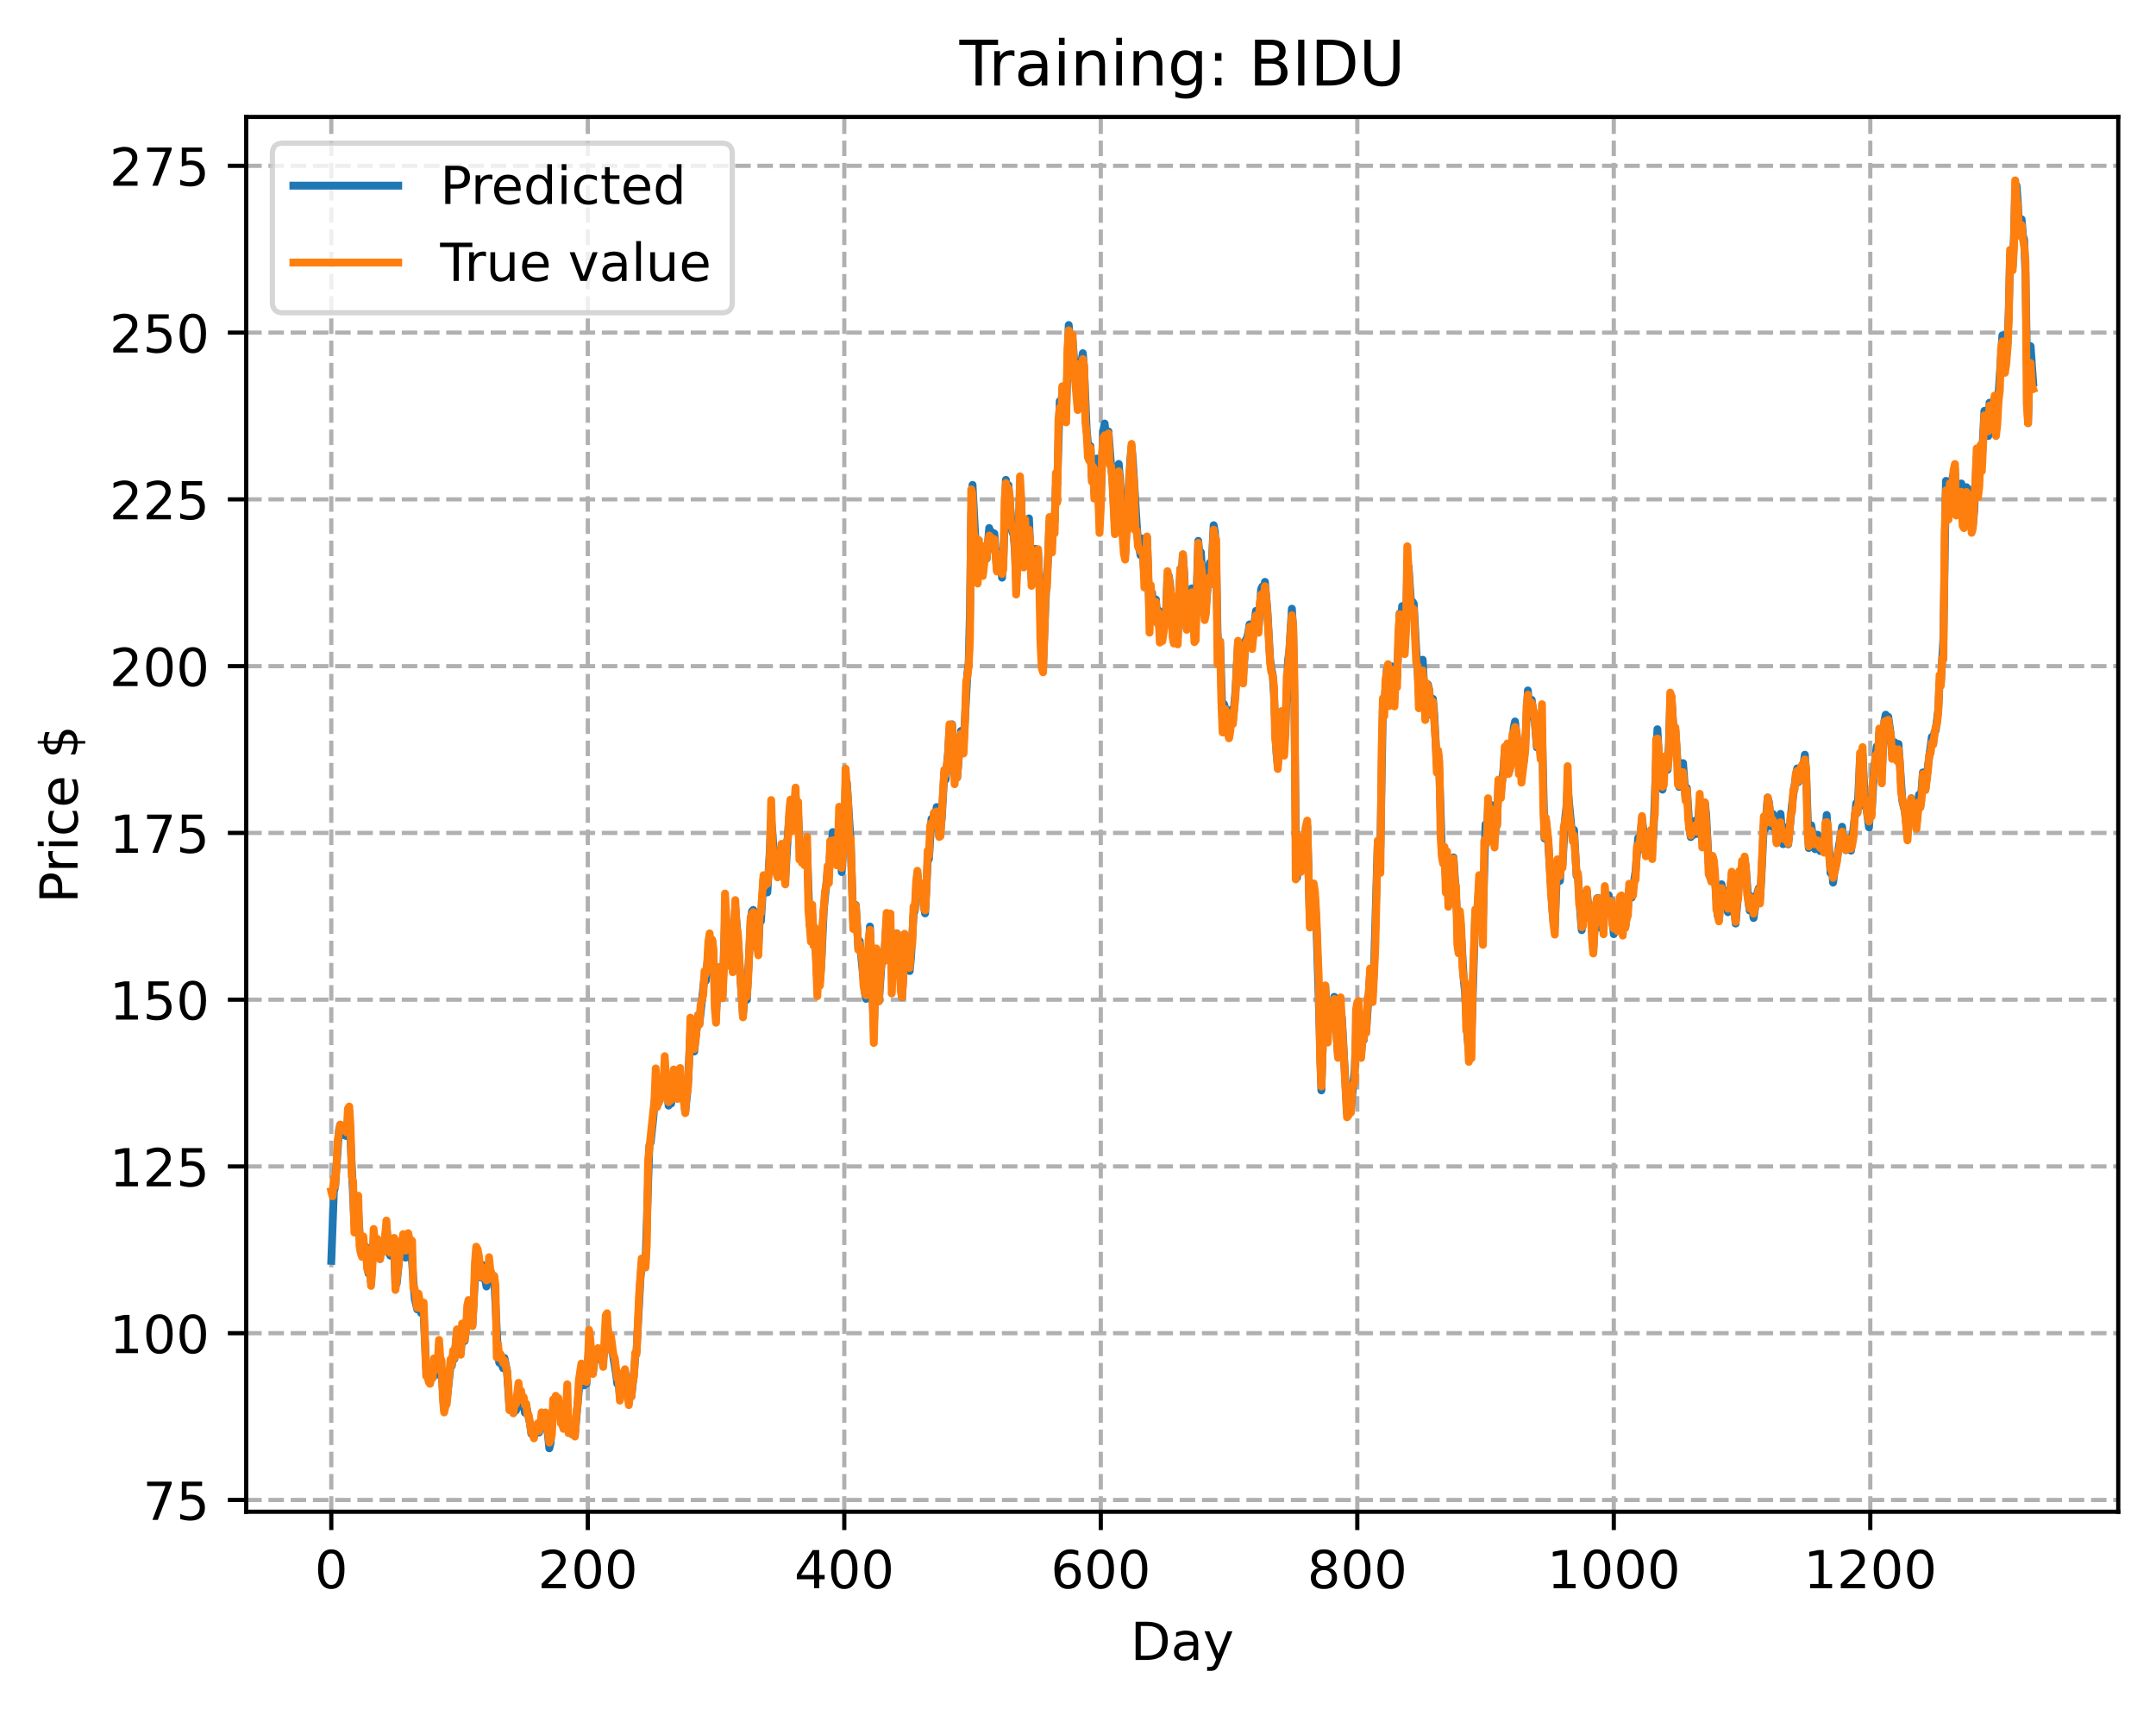 <?xml version="1.0" encoding="utf-8" standalone="no"?>
<!DOCTYPE svg PUBLIC "-//W3C//DTD SVG 1.1//EN"
  "http://www.w3.org/Graphics/SVG/1.1/DTD/svg11.dtd">
<!-- Created with matplotlib (https://matplotlib.org/) -->
<svg height="325.986pt" version="1.1" viewBox="0 0 411.286 325.986" width="411.286pt" xmlns="http://www.w3.org/2000/svg" xmlns:xlink="http://www.w3.org/1999/xlink">
 <defs>
  <style type="text/css">
*{stroke-linecap:butt;stroke-linejoin:round;}
  </style>
 </defs>
 <g id="figure_1">
  <g id="patch_1">
   <path d="M 0 325.986 
L 411.286 325.986 
L 411.286 0 
L 0 0 
z
" style="fill:#ffffff;"/>
  </g>
  <g id="axes_1">
   <g id="patch_2">
    <path d="M 46.966 288.43 
L 404.086 288.43 
L 404.086 22.318 
L 46.966 22.318 
z
" style="fill:#ffffff;"/>
   </g>
   <g id="matplotlib.axis_1">
    <g id="xtick_1">
     <g id="line2d_1">
      <path clip-path="url(#pcc42402556)" d="M 63.198 288.43 
L 63.198 22.318 
" style="fill:none;stroke:#b0b0b0;stroke-dasharray:2.96,1.28;stroke-dashoffset:0;stroke-width:0.8;"/>
     </g>
     <g id="line2d_2">
      <defs>
       <path d="M 0 0 
L 0 3.5 
" id="m43f93355bb" style="stroke:#000000;stroke-width:0.8;"/>
      </defs>
      <g>
       <use style="stroke:#000000;stroke-width:0.8;" x="63.198" xlink:href="#m43f93355bb" y="288.43"/>
      </g>
     </g>
     <g id="text_1">
      <!-- 0 -->
      <defs>
       <path d="M 31.781 66.406 
Q 24.172 66.406 20.328 58.906 
Q 16.5 51.422 16.5 36.375 
Q 16.5 21.391 20.328 13.891 
Q 24.172 6.391 31.781 6.391 
Q 39.453 6.391 43.281 13.891 
Q 47.125 21.391 47.125 36.375 
Q 47.125 51.422 43.281 58.906 
Q 39.453 66.406 31.781 66.406 
z
M 31.781 74.219 
Q 44.047 74.219 50.516 64.516 
Q 56.984 54.828 56.984 36.375 
Q 56.984 17.969 50.516 8.266 
Q 44.047 -1.422 31.781 -1.422 
Q 19.531 -1.422 13.062 8.266 
Q 6.594 17.969 6.594 36.375 
Q 6.594 54.828 13.062 64.516 
Q 19.531 74.219 31.781 74.219 
z
" id="DejaVuSans-48"/>
      </defs>
      <g transform="translate(60.017 303.029)scale(0.1 -0.1)">
       <use xlink:href="#DejaVuSans-48"/>
      </g>
     </g>
    </g>
    <g id="xtick_2">
     <g id="line2d_3">
      <path clip-path="url(#pcc42402556)" d="M 112.129 288.43 
L 112.129 22.318 
" style="fill:none;stroke:#b0b0b0;stroke-dasharray:2.96,1.28;stroke-dashoffset:0;stroke-width:0.8;"/>
     </g>
     <g id="line2d_4">
      <g>
       <use style="stroke:#000000;stroke-width:0.8;" x="112.129" xlink:href="#m43f93355bb" y="288.43"/>
      </g>
     </g>
     <g id="text_2">
      <!-- 200 -->
      <defs>
       <path d="M 19.188 8.297 
L 53.609 8.297 
L 53.609 0 
L 7.328 0 
L 7.328 8.297 
Q 12.938 14.109 22.625 23.891 
Q 32.328 33.688 34.812 36.531 
Q 39.547 41.844 41.422 45.531 
Q 43.312 49.219 43.312 52.781 
Q 43.312 58.594 39.234 62.25 
Q 35.156 65.922 28.609 65.922 
Q 23.969 65.922 18.812 64.312 
Q 13.672 62.703 7.812 59.422 
L 7.812 69.391 
Q 13.766 71.781 18.938 73 
Q 24.125 74.219 28.422 74.219 
Q 39.75 74.219 46.484 68.547 
Q 53.219 62.891 53.219 53.422 
Q 53.219 48.922 51.531 44.891 
Q 49.859 40.875 45.406 35.406 
Q 44.188 33.984 37.641 27.219 
Q 31.109 20.453 19.188 8.297 
z
" id="DejaVuSans-50"/>
      </defs>
      <g transform="translate(102.585 303.029)scale(0.1 -0.1)">
       <use xlink:href="#DejaVuSans-50"/>
       <use x="63.623" xlink:href="#DejaVuSans-48"/>
       <use x="127.246" xlink:href="#DejaVuSans-48"/>
      </g>
     </g>
    </g>
    <g id="xtick_3">
     <g id="line2d_5">
      <path clip-path="url(#pcc42402556)" d="M 161.06 288.43 
L 161.06 22.318 
" style="fill:none;stroke:#b0b0b0;stroke-dasharray:2.96,1.28;stroke-dashoffset:0;stroke-width:0.8;"/>
     </g>
     <g id="line2d_6">
      <g>
       <use style="stroke:#000000;stroke-width:0.8;" x="161.06" xlink:href="#m43f93355bb" y="288.43"/>
      </g>
     </g>
     <g id="text_3">
      <!-- 400 -->
      <defs>
       <path d="M 37.797 64.312 
L 12.891 25.391 
L 37.797 25.391 
z
M 35.203 72.906 
L 47.609 72.906 
L 47.609 25.391 
L 58.016 25.391 
L 58.016 17.188 
L 47.609 17.188 
L 47.609 0 
L 37.797 0 
L 37.797 17.188 
L 4.891 17.188 
L 4.891 26.703 
z
" id="DejaVuSans-52"/>
      </defs>
      <g transform="translate(151.516 303.029)scale(0.1 -0.1)">
       <use xlink:href="#DejaVuSans-52"/>
       <use x="63.623" xlink:href="#DejaVuSans-48"/>
       <use x="127.246" xlink:href="#DejaVuSans-48"/>
      </g>
     </g>
    </g>
    <g id="xtick_4">
     <g id="line2d_7">
      <path clip-path="url(#pcc42402556)" d="M 209.99 288.43 
L 209.99 22.318 
" style="fill:none;stroke:#b0b0b0;stroke-dasharray:2.96,1.28;stroke-dashoffset:0;stroke-width:0.8;"/>
     </g>
     <g id="line2d_8">
      <g>
       <use style="stroke:#000000;stroke-width:0.8;" x="209.99" xlink:href="#m43f93355bb" y="288.43"/>
      </g>
     </g>
     <g id="text_4">
      <!-- 600 -->
      <defs>
       <path d="M 33.016 40.375 
Q 26.375 40.375 22.484 35.828 
Q 18.609 31.297 18.609 23.391 
Q 18.609 15.531 22.484 10.953 
Q 26.375 6.391 33.016 6.391 
Q 39.656 6.391 43.531 10.953 
Q 47.406 15.531 47.406 23.391 
Q 47.406 31.297 43.531 35.828 
Q 39.656 40.375 33.016 40.375 
z
M 52.594 71.297 
L 52.594 62.312 
Q 48.875 64.062 45.094 64.984 
Q 41.312 65.922 37.594 65.922 
Q 27.828 65.922 22.672 59.328 
Q 17.531 52.734 16.797 39.406 
Q 19.672 43.656 24.016 45.922 
Q 28.375 48.188 33.594 48.188 
Q 44.578 48.188 50.953 41.516 
Q 57.328 34.859 57.328 23.391 
Q 57.328 12.156 50.688 5.359 
Q 44.047 -1.422 33.016 -1.422 
Q 20.359 -1.422 13.672 8.266 
Q 6.984 17.969 6.984 36.375 
Q 6.984 53.656 15.188 63.938 
Q 23.391 74.219 37.203 74.219 
Q 40.922 74.219 44.703 73.484 
Q 48.484 72.75 52.594 71.297 
z
" id="DejaVuSans-54"/>
      </defs>
      <g transform="translate(200.446 303.029)scale(0.1 -0.1)">
       <use xlink:href="#DejaVuSans-54"/>
       <use x="63.623" xlink:href="#DejaVuSans-48"/>
       <use x="127.246" xlink:href="#DejaVuSans-48"/>
      </g>
     </g>
    </g>
    <g id="xtick_5">
     <g id="line2d_9">
      <path clip-path="url(#pcc42402556)" d="M 258.921 288.43 
L 258.921 22.318 
" style="fill:none;stroke:#b0b0b0;stroke-dasharray:2.96,1.28;stroke-dashoffset:0;stroke-width:0.8;"/>
     </g>
     <g id="line2d_10">
      <g>
       <use style="stroke:#000000;stroke-width:0.8;" x="258.921" xlink:href="#m43f93355bb" y="288.43"/>
      </g>
     </g>
     <g id="text_5">
      <!-- 800 -->
      <defs>
       <path d="M 31.781 34.625 
Q 24.75 34.625 20.719 30.859 
Q 16.703 27.094 16.703 20.516 
Q 16.703 13.922 20.719 10.156 
Q 24.75 6.391 31.781 6.391 
Q 38.812 6.391 42.859 10.172 
Q 46.922 13.969 46.922 20.516 
Q 46.922 27.094 42.891 30.859 
Q 38.875 34.625 31.781 34.625 
z
M 21.922 38.812 
Q 15.578 40.375 12.031 44.719 
Q 8.5 49.078 8.5 55.328 
Q 8.5 64.062 14.719 69.141 
Q 20.953 74.219 31.781 74.219 
Q 42.672 74.219 48.875 69.141 
Q 55.078 64.062 55.078 55.328 
Q 55.078 49.078 51.531 44.719 
Q 48 40.375 41.703 38.812 
Q 48.828 37.156 52.797 32.312 
Q 56.781 27.484 56.781 20.516 
Q 56.781 9.906 50.312 4.234 
Q 43.844 -1.422 31.781 -1.422 
Q 19.734 -1.422 13.25 4.234 
Q 6.781 9.906 6.781 20.516 
Q 6.781 27.484 10.781 32.312 
Q 14.797 37.156 21.922 38.812 
z
M 18.312 54.391 
Q 18.312 48.734 21.844 45.562 
Q 25.391 42.391 31.781 42.391 
Q 38.141 42.391 41.719 45.562 
Q 45.312 48.734 45.312 54.391 
Q 45.312 60.062 41.719 63.234 
Q 38.141 66.406 31.781 66.406 
Q 25.391 66.406 21.844 63.234 
Q 18.312 60.062 18.312 54.391 
z
" id="DejaVuSans-56"/>
      </defs>
      <g transform="translate(249.377 303.029)scale(0.1 -0.1)">
       <use xlink:href="#DejaVuSans-56"/>
       <use x="63.623" xlink:href="#DejaVuSans-48"/>
       <use x="127.246" xlink:href="#DejaVuSans-48"/>
      </g>
     </g>
    </g>
    <g id="xtick_6">
     <g id="line2d_11">
      <path clip-path="url(#pcc42402556)" d="M 307.851 288.43 
L 307.851 22.318 
" style="fill:none;stroke:#b0b0b0;stroke-dasharray:2.96,1.28;stroke-dashoffset:0;stroke-width:0.8;"/>
     </g>
     <g id="line2d_12">
      <g>
       <use style="stroke:#000000;stroke-width:0.8;" x="307.851" xlink:href="#m43f93355bb" y="288.43"/>
      </g>
     </g>
     <g id="text_6">
      <!-- 1000 -->
      <defs>
       <path d="M 12.406 8.297 
L 28.516 8.297 
L 28.516 63.922 
L 10.984 60.406 
L 10.984 69.391 
L 28.422 72.906 
L 38.281 72.906 
L 38.281 8.297 
L 54.391 8.297 
L 54.391 0 
L 12.406 0 
z
" id="DejaVuSans-49"/>
      </defs>
      <g transform="translate(295.126 303.029)scale(0.1 -0.1)">
       <use xlink:href="#DejaVuSans-49"/>
       <use x="63.623" xlink:href="#DejaVuSans-48"/>
       <use x="127.246" xlink:href="#DejaVuSans-48"/>
       <use x="190.869" xlink:href="#DejaVuSans-48"/>
      </g>
     </g>
    </g>
    <g id="xtick_7">
     <g id="line2d_13">
      <path clip-path="url(#pcc42402556)" d="M 356.782 288.43 
L 356.782 22.318 
" style="fill:none;stroke:#b0b0b0;stroke-dasharray:2.96,1.28;stroke-dashoffset:0;stroke-width:0.8;"/>
     </g>
     <g id="line2d_14">
      <g>
       <use style="stroke:#000000;stroke-width:0.8;" x="356.782" xlink:href="#m43f93355bb" y="288.43"/>
      </g>
     </g>
     <g id="text_7">
      <!-- 1200 -->
      <g transform="translate(344.057 303.029)scale(0.1 -0.1)">
       <use xlink:href="#DejaVuSans-49"/>
       <use x="63.623" xlink:href="#DejaVuSans-50"/>
       <use x="127.246" xlink:href="#DejaVuSans-48"/>
       <use x="190.869" xlink:href="#DejaVuSans-48"/>
      </g>
     </g>
    </g>
    <g id="text_8">
     <!-- Day -->
     <defs>
      <path d="M 19.672 64.797 
L 19.672 8.109 
L 31.594 8.109 
Q 46.688 8.109 53.688 14.938 
Q 60.688 21.781 60.688 36.531 
Q 60.688 51.172 53.688 57.984 
Q 46.688 64.797 31.594 64.797 
z
M 9.812 72.906 
L 30.078 72.906 
Q 51.266 72.906 61.172 64.094 
Q 71.094 55.281 71.094 36.531 
Q 71.094 17.672 61.125 8.828 
Q 51.172 0 30.078 0 
L 9.812 0 
z
" id="DejaVuSans-68"/>
      <path d="M 34.281 27.484 
Q 23.391 27.484 19.188 25 
Q 14.984 22.516 14.984 16.5 
Q 14.984 11.719 18.141 8.906 
Q 21.297 6.109 26.703 6.109 
Q 34.188 6.109 38.703 11.406 
Q 43.219 16.703 43.219 25.484 
L 43.219 27.484 
z
M 52.203 31.203 
L 52.203 0 
L 43.219 0 
L 43.219 8.297 
Q 40.141 3.328 35.547 0.953 
Q 30.953 -1.422 24.312 -1.422 
Q 15.922 -1.422 10.953 3.297 
Q 6 8.016 6 15.922 
Q 6 25.141 12.172 29.828 
Q 18.359 34.516 30.609 34.516 
L 43.219 34.516 
L 43.219 35.406 
Q 43.219 41.609 39.141 45 
Q 35.062 48.391 27.688 48.391 
Q 23 48.391 18.547 47.266 
Q 14.109 46.141 10.016 43.891 
L 10.016 52.203 
Q 14.938 54.109 19.578 55.047 
Q 24.219 56 28.609 56 
Q 40.484 56 46.344 49.844 
Q 52.203 43.703 52.203 31.203 
z
" id="DejaVuSans-97"/>
      <path d="M 32.172 -5.078 
Q 28.375 -14.844 24.75 -17.812 
Q 21.141 -20.797 15.094 -20.797 
L 7.906 -20.797 
L 7.906 -13.281 
L 13.188 -13.281 
Q 16.891 -13.281 18.938 -11.516 
Q 21 -9.766 23.484 -3.219 
L 25.094 0.875 
L 2.984 54.688 
L 12.5 54.688 
L 29.594 11.922 
L 46.688 54.688 
L 56.203 54.688 
z
" id="DejaVuSans-121"/>
     </defs>
     <g transform="translate(215.652 316.707)scale(0.1 -0.1)">
      <use xlink:href="#DejaVuSans-68"/>
      <use x="77.002" xlink:href="#DejaVuSans-97"/>
      <use x="138.281" xlink:href="#DejaVuSans-121"/>
     </g>
    </g>
   </g>
   <g id="matplotlib.axis_2">
    <g id="ytick_1">
     <g id="line2d_15">
      <path clip-path="url(#pcc42402556)" d="M 46.966 286.187 
L 404.086 286.187 
" style="fill:none;stroke:#b0b0b0;stroke-dasharray:2.96,1.28;stroke-dashoffset:0;stroke-width:0.8;"/>
     </g>
     <g id="line2d_16">
      <defs>
       <path d="M 0 0 
L -3.5 0 
" id="m4630b46042" style="stroke:#000000;stroke-width:0.8;"/>
      </defs>
      <g>
       <use style="stroke:#000000;stroke-width:0.8;" x="46.966" xlink:href="#m4630b46042" y="286.187"/>
      </g>
     </g>
     <g id="text_9">
      <!-- 75 -->
      <defs>
       <path d="M 8.203 72.906 
L 55.078 72.906 
L 55.078 68.703 
L 28.609 0 
L 18.312 0 
L 43.219 64.594 
L 8.203 64.594 
z
" id="DejaVuSans-55"/>
       <path d="M 10.797 72.906 
L 49.516 72.906 
L 49.516 64.594 
L 19.828 64.594 
L 19.828 46.734 
Q 21.969 47.469 24.109 47.828 
Q 26.266 48.188 28.422 48.188 
Q 40.625 48.188 47.75 41.5 
Q 54.891 34.812 54.891 23.391 
Q 54.891 11.625 47.562 5.094 
Q 40.234 -1.422 26.906 -1.422 
Q 22.312 -1.422 17.547 -0.641 
Q 12.797 0.141 7.719 1.703 
L 7.719 11.625 
Q 12.109 9.234 16.797 8.062 
Q 21.484 6.891 26.703 6.891 
Q 35.156 6.891 40.078 11.328 
Q 45.016 15.766 45.016 23.391 
Q 45.016 31 40.078 35.438 
Q 35.156 39.891 26.703 39.891 
Q 22.75 39.891 18.812 39.016 
Q 14.891 38.141 10.797 36.281 
z
" id="DejaVuSans-53"/>
      </defs>
      <g transform="translate(27.241 289.986)scale(0.1 -0.1)">
       <use xlink:href="#DejaVuSans-55"/>
       <use x="63.623" xlink:href="#DejaVuSans-53"/>
      </g>
     </g>
    </g>
    <g id="ytick_2">
     <g id="line2d_17">
      <path clip-path="url(#pcc42402556)" d="M 46.966 254.368 
L 404.086 254.368 
" style="fill:none;stroke:#b0b0b0;stroke-dasharray:2.96,1.28;stroke-dashoffset:0;stroke-width:0.8;"/>
     </g>
     <g id="line2d_18">
      <g>
       <use style="stroke:#000000;stroke-width:0.8;" x="46.966" xlink:href="#m4630b46042" y="254.368"/>
      </g>
     </g>
     <g id="text_10">
      <!-- 100 -->
      <g transform="translate(20.878 258.168)scale(0.1 -0.1)">
       <use xlink:href="#DejaVuSans-49"/>
       <use x="63.623" xlink:href="#DejaVuSans-48"/>
       <use x="127.246" xlink:href="#DejaVuSans-48"/>
      </g>
     </g>
    </g>
    <g id="ytick_3">
     <g id="line2d_19">
      <path clip-path="url(#pcc42402556)" d="M 46.966 222.55 
L 404.086 222.55 
" style="fill:none;stroke:#b0b0b0;stroke-dasharray:2.96,1.28;stroke-dashoffset:0;stroke-width:0.8;"/>
     </g>
     <g id="line2d_20">
      <g>
       <use style="stroke:#000000;stroke-width:0.8;" x="46.966" xlink:href="#m4630b46042" y="222.55"/>
      </g>
     </g>
     <g id="text_11">
      <!-- 125 -->
      <g transform="translate(20.878 226.349)scale(0.1 -0.1)">
       <use xlink:href="#DejaVuSans-49"/>
       <use x="63.623" xlink:href="#DejaVuSans-50"/>
       <use x="127.246" xlink:href="#DejaVuSans-53"/>
      </g>
     </g>
    </g>
    <g id="ytick_4">
     <g id="line2d_21">
      <path clip-path="url(#pcc42402556)" d="M 46.966 190.732 
L 404.086 190.732 
" style="fill:none;stroke:#b0b0b0;stroke-dasharray:2.96,1.28;stroke-dashoffset:0;stroke-width:0.8;"/>
     </g>
     <g id="line2d_22">
      <g>
       <use style="stroke:#000000;stroke-width:0.8;" x="46.966" xlink:href="#m4630b46042" y="190.732"/>
      </g>
     </g>
     <g id="text_12">
      <!-- 150 -->
      <g transform="translate(20.878 194.531)scale(0.1 -0.1)">
       <use xlink:href="#DejaVuSans-49"/>
       <use x="63.623" xlink:href="#DejaVuSans-53"/>
       <use x="127.246" xlink:href="#DejaVuSans-48"/>
      </g>
     </g>
    </g>
    <g id="ytick_5">
     <g id="line2d_23">
      <path clip-path="url(#pcc42402556)" d="M 46.966 158.913 
L 404.086 158.913 
" style="fill:none;stroke:#b0b0b0;stroke-dasharray:2.96,1.28;stroke-dashoffset:0;stroke-width:0.8;"/>
     </g>
     <g id="line2d_24">
      <g>
       <use style="stroke:#000000;stroke-width:0.8;" x="46.966" xlink:href="#m4630b46042" y="158.913"/>
      </g>
     </g>
     <g id="text_13">
      <!-- 175 -->
      <g transform="translate(20.878 162.712)scale(0.1 -0.1)">
       <use xlink:href="#DejaVuSans-49"/>
       <use x="63.623" xlink:href="#DejaVuSans-55"/>
       <use x="127.246" xlink:href="#DejaVuSans-53"/>
      </g>
     </g>
    </g>
    <g id="ytick_6">
     <g id="line2d_25">
      <path clip-path="url(#pcc42402556)" d="M 46.966 127.095 
L 404.086 127.095 
" style="fill:none;stroke:#b0b0b0;stroke-dasharray:2.96,1.28;stroke-dashoffset:0;stroke-width:0.8;"/>
     </g>
     <g id="line2d_26">
      <g>
       <use style="stroke:#000000;stroke-width:0.8;" x="46.966" xlink:href="#m4630b46042" y="127.095"/>
      </g>
     </g>
     <g id="text_14">
      <!-- 200 -->
      <g transform="translate(20.878 130.894)scale(0.1 -0.1)">
       <use xlink:href="#DejaVuSans-50"/>
       <use x="63.623" xlink:href="#DejaVuSans-48"/>
       <use x="127.246" xlink:href="#DejaVuSans-48"/>
      </g>
     </g>
    </g>
    <g id="ytick_7">
     <g id="line2d_27">
      <path clip-path="url(#pcc42402556)" d="M 46.966 95.276 
L 404.086 95.276 
" style="fill:none;stroke:#b0b0b0;stroke-dasharray:2.96,1.28;stroke-dashoffset:0;stroke-width:0.8;"/>
     </g>
     <g id="line2d_28">
      <g>
       <use style="stroke:#000000;stroke-width:0.8;" x="46.966" xlink:href="#m4630b46042" y="95.276"/>
      </g>
     </g>
     <g id="text_15">
      <!-- 225 -->
      <g transform="translate(20.878 99.076)scale(0.1 -0.1)">
       <use xlink:href="#DejaVuSans-50"/>
       <use x="63.623" xlink:href="#DejaVuSans-50"/>
       <use x="127.246" xlink:href="#DejaVuSans-53"/>
      </g>
     </g>
    </g>
    <g id="ytick_8">
     <g id="line2d_29">
      <path clip-path="url(#pcc42402556)" d="M 46.966 63.458 
L 404.086 63.458 
" style="fill:none;stroke:#b0b0b0;stroke-dasharray:2.96,1.28;stroke-dashoffset:0;stroke-width:0.8;"/>
     </g>
     <g id="line2d_30">
      <g>
       <use style="stroke:#000000;stroke-width:0.8;" x="46.966" xlink:href="#m4630b46042" y="63.458"/>
      </g>
     </g>
     <g id="text_16">
      <!-- 250 -->
      <g transform="translate(20.878 67.257)scale(0.1 -0.1)">
       <use xlink:href="#DejaVuSans-50"/>
       <use x="63.623" xlink:href="#DejaVuSans-53"/>
       <use x="127.246" xlink:href="#DejaVuSans-48"/>
      </g>
     </g>
    </g>
    <g id="ytick_9">
     <g id="line2d_31">
      <path clip-path="url(#pcc42402556)" d="M 46.966 31.64 
L 404.086 31.64 
" style="fill:none;stroke:#b0b0b0;stroke-dasharray:2.96,1.28;stroke-dashoffset:0;stroke-width:0.8;"/>
     </g>
     <g id="line2d_32">
      <g>
       <use style="stroke:#000000;stroke-width:0.8;" x="46.966" xlink:href="#m4630b46042" y="31.64"/>
      </g>
     </g>
     <g id="text_17">
      <!-- 275 -->
      <g transform="translate(20.878 35.439)scale(0.1 -0.1)">
       <use xlink:href="#DejaVuSans-50"/>
       <use x="63.623" xlink:href="#DejaVuSans-55"/>
       <use x="127.246" xlink:href="#DejaVuSans-53"/>
      </g>
     </g>
    </g>
    <g id="text_18">
     <!-- Price $ -->
     <defs>
      <path d="M 19.672 64.797 
L 19.672 37.406 
L 32.078 37.406 
Q 38.969 37.406 42.719 40.969 
Q 46.484 44.531 46.484 51.125 
Q 46.484 57.672 42.719 61.234 
Q 38.969 64.797 32.078 64.797 
z
M 9.812 72.906 
L 32.078 72.906 
Q 44.344 72.906 50.609 67.359 
Q 56.891 61.812 56.891 51.125 
Q 56.891 40.328 50.609 34.812 
Q 44.344 29.297 32.078 29.297 
L 19.672 29.297 
L 19.672 0 
L 9.812 0 
z
" id="DejaVuSans-80"/>
      <path d="M 41.109 46.297 
Q 39.594 47.172 37.812 47.578 
Q 36.031 48 33.891 48 
Q 26.266 48 22.188 43.047 
Q 18.109 38.094 18.109 28.812 
L 18.109 0 
L 9.078 0 
L 9.078 54.688 
L 18.109 54.688 
L 18.109 46.188 
Q 20.953 51.172 25.484 53.578 
Q 30.031 56 36.531 56 
Q 37.453 56 38.578 55.875 
Q 39.703 55.766 41.062 55.516 
z
" id="DejaVuSans-114"/>
      <path d="M 9.422 54.688 
L 18.406 54.688 
L 18.406 0 
L 9.422 0 
z
M 9.422 75.984 
L 18.406 75.984 
L 18.406 64.594 
L 9.422 64.594 
z
" id="DejaVuSans-105"/>
      <path d="M 48.781 52.594 
L 48.781 44.188 
Q 44.969 46.297 41.141 47.344 
Q 37.312 48.391 33.406 48.391 
Q 24.656 48.391 19.812 42.844 
Q 14.984 37.312 14.984 27.297 
Q 14.984 17.281 19.812 11.734 
Q 24.656 6.203 33.406 6.203 
Q 37.312 6.203 41.141 7.25 
Q 44.969 8.297 48.781 10.406 
L 48.781 2.094 
Q 45.016 0.344 40.984 -0.531 
Q 36.969 -1.422 32.422 -1.422 
Q 20.062 -1.422 12.781 6.344 
Q 5.516 14.109 5.516 27.297 
Q 5.516 40.672 12.859 48.328 
Q 20.219 56 33.016 56 
Q 37.156 56 41.109 55.141 
Q 45.062 54.297 48.781 52.594 
z
" id="DejaVuSans-99"/>
      <path d="M 56.203 29.594 
L 56.203 25.203 
L 14.891 25.203 
Q 15.484 15.922 20.484 11.062 
Q 25.484 6.203 34.422 6.203 
Q 39.594 6.203 44.453 7.469 
Q 49.312 8.734 54.109 11.281 
L 54.109 2.781 
Q 49.266 0.734 44.188 -0.344 
Q 39.109 -1.422 33.891 -1.422 
Q 20.797 -1.422 13.156 6.188 
Q 5.516 13.812 5.516 26.812 
Q 5.516 40.234 12.766 48.109 
Q 20.016 56 32.328 56 
Q 43.359 56 49.781 48.891 
Q 56.203 41.797 56.203 29.594 
z
M 47.219 32.234 
Q 47.125 39.594 43.094 43.984 
Q 39.062 48.391 32.422 48.391 
Q 24.906 48.391 20.391 44.141 
Q 15.875 39.891 15.188 32.172 
z
" id="DejaVuSans-101"/>
      <path id="DejaVuSans-32"/>
      <path d="M 33.797 -14.703 
L 28.906 -14.703 
L 28.859 0 
Q 23.734 0.094 18.609 1.188 
Q 13.484 2.297 8.297 4.5 
L 8.297 13.281 
Q 13.281 10.156 18.375 8.562 
Q 23.484 6.984 28.906 6.938 
L 28.906 29.203 
Q 18.109 30.953 13.203 35.156 
Q 8.297 39.359 8.297 46.688 
Q 8.297 54.641 13.625 59.219 
Q 18.953 63.812 28.906 64.5 
L 28.906 75.984 
L 33.797 75.984 
L 33.797 64.656 
Q 38.328 64.453 42.578 63.688 
Q 46.828 62.938 50.875 61.625 
L 50.875 53.078 
Q 46.828 55.125 42.547 56.25 
Q 38.281 57.375 33.797 57.562 
L 33.797 36.719 
Q 44.875 35.016 50.094 30.609 
Q 55.328 26.219 55.328 18.609 
Q 55.328 10.359 49.781 5.594 
Q 44.234 0.828 33.797 0.094 
z
M 28.906 37.594 
L 28.906 57.625 
Q 23.25 56.984 20.266 54.391 
Q 17.281 51.812 17.281 47.516 
Q 17.281 43.312 20.031 40.969 
Q 22.797 38.625 28.906 37.594 
z
M 33.797 28.219 
L 33.797 7.078 
Q 39.984 7.906 43.141 10.594 
Q 46.297 13.281 46.297 17.672 
Q 46.297 21.969 43.281 24.5 
Q 40.281 27.047 33.797 28.219 
z
" id="DejaVuSans-36"/>
     </defs>
     <g transform="translate(14.798 172.342)rotate(-90)scale(0.1 -0.1)">
      <use xlink:href="#DejaVuSans-80"/>
      <use x="58.553" xlink:href="#DejaVuSans-114"/>
      <use x="99.666" xlink:href="#DejaVuSans-105"/>
      <use x="127.449" xlink:href="#DejaVuSans-99"/>
      <use x="182.43" xlink:href="#DejaVuSans-101"/>
      <use x="243.953" xlink:href="#DejaVuSans-32"/>
      <use x="275.74" xlink:href="#DejaVuSans-36"/>
     </g>
    </g>
   </g>
   <g id="line2d_33">
    <path clip-path="url(#pcc42402556)" d="M 63.198 240.557 
L 63.688 227.387 
L 63.932 226.398 
L 64.666 215.668 
L 64.911 214.598 
L 65.156 216.463 
L 65.4 214.806 
L 65.645 216.574 
L 66.134 216.766 
L 66.379 213.315 
L 66.623 212.244 
L 67.113 222.693 
L 67.602 233.413 
L 67.847 234.448 
L 68.336 231.118 
L 68.825 238.89 
L 69.07 239.377 
L 69.315 236.753 
L 69.559 239.205 
L 69.804 237.905 
L 70.049 241.281 
L 70.293 242.979 
L 70.538 242.178 
L 70.783 244.639 
L 71.272 236.562 
L 71.761 238.905 
L 72.006 237.057 
L 72.251 239.338 
L 72.495 240.205 
L 72.74 237.062 
L 72.984 238.229 
L 73.229 238.798 
L 73.718 233.874 
L 74.208 239.003 
L 74.452 239.573 
L 74.697 237.745 
L 74.942 237.239 
L 75.186 238.752 
L 75.431 244.676 
L 75.676 244.9 
L 76.41 237.716 
L 76.654 238.542 
L 76.899 236.637 
L 77.388 239.949 
L 77.878 236.801 
L 78.122 238.647 
L 78.367 237.433 
L 79.101 247.686 
L 79.59 249.82 
L 79.835 247.849 
L 80.324 250.499 
L 80.569 249.483 
L 80.813 250.626 
L 81.303 261.095 
L 81.547 261.601 
L 81.792 263.414 
L 82.037 263.846 
L 82.281 262.051 
L 82.526 262.785 
L 82.771 260.294 
L 83.015 261.609 
L 83.26 262.296 
L 83.749 258.568 
L 83.994 259.498 
L 84.239 261.769 
L 84.728 268.89 
L 84.972 267.765 
L 85.217 267.303 
L 85.951 260.548 
L 86.196 260.588 
L 86.44 258.369 
L 86.685 259.293 
L 87.174 254.196 
L 87.908 257.973 
L 88.153 254.616 
L 88.642 255.852 
L 89.376 248.521 
L 89.621 250.729 
L 90.11 252.988 
L 90.844 239.424 
L 91.089 240.5 
L 91.333 241.042 
L 91.823 243.79 
L 92.067 241.357 
L 92.801 245.458 
L 93.046 244.004 
L 93.291 241.777 
L 93.78 243.146 
L 94.025 244.2 
L 94.269 243.685 
L 95.003 258.742 
L 95.248 260.003 
L 95.493 258.864 
L 95.737 260.442 
L 95.982 261.048 
L 96.227 259.088 
L 96.716 261.551 
L 97.205 268.951 
L 97.45 268.876 
L 97.694 268.075 
L 97.939 269.602 
L 98.184 268.131 
L 98.428 269.111 
L 98.918 265.615 
L 99.162 267.175 
L 99.407 266.784 
L 99.652 268.468 
L 99.896 267.888 
L 100.141 269.549 
L 100.386 268.295 
L 101.12 271.669 
L 101.364 273.557 
L 101.609 273.11 
L 101.854 274.153 
L 102.098 272.32 
L 102.343 272.798 
L 102.587 271.756 
L 102.832 273.319 
L 103.321 270.978 
L 103.566 271.85 
L 103.811 271.857 
L 104.055 270.437 
L 104.545 273.887 
L 104.789 276.334 
L 105.034 275.287 
L 105.523 268.704 
L 106.013 267.413 
L 106.257 268.542 
L 106.502 267.473 
L 107.236 271.722 
L 107.481 272.068 
L 107.97 268.381 
L 108.215 268.111 
L 108.459 271.816 
L 108.704 273.158 
L 108.948 272.278 
L 109.193 273.696 
L 109.438 272.604 
L 109.682 273.483 
L 110.661 262.596 
L 110.906 261.553 
L 111.395 264.327 
L 111.64 262.877 
L 111.884 263.997 
L 112.374 256.503 
L 112.618 256.789 
L 113.108 261.921 
L 113.597 257.841 
L 113.842 259.275 
L 114.086 257.607 
L 114.331 258.96 
L 114.82 259.023 
L 115.065 259.654 
L 115.799 252.05 
L 116.288 257.501 
L 116.533 255.965 
L 117.511 262.077 
L 117.756 264.022 
L 118.001 263.83 
L 118.245 266.371 
L 118.49 265.637 
L 118.979 262.03 
L 119.224 261.696 
L 119.713 266.107 
L 119.958 267.373 
L 120.203 265.49 
L 120.447 266.429 
L 120.936 261.938 
L 121.181 258.844 
L 121.426 257.839 
L 122.16 244.136 
L 122.404 241.22 
L 122.649 241.632 
L 122.894 241.733 
L 123.138 240.982 
L 123.872 218.549 
L 124.117 218.003 
L 124.606 213.528 
L 125.096 207.604 
L 125.34 210.744 
L 125.585 210.516 
L 125.83 209.922 
L 126.319 206.647 
L 126.563 207.098 
L 126.808 203.776 
L 127.053 205.295 
L 127.542 210.94 
L 127.787 209.203 
L 128.031 210.563 
L 128.521 204.751 
L 128.765 205.42 
L 129.01 204.662 
L 129.255 208.204 
L 129.744 205.081 
L 129.989 208.763 
L 130.233 207.776 
L 130.723 212.113 
L 131.212 207.367 
L 131.701 196.957 
L 131.946 197.097 
L 132.435 200.622 
L 133.169 193.664 
L 133.414 195.391 
L 133.903 190.913 
L 134.392 186.311 
L 134.637 187.127 
L 135.371 178.956 
L 135.616 181.598 
L 135.86 179.474 
L 136.105 182.916 
L 136.594 193.613 
L 137.084 184.614 
L 137.573 189.086 
L 137.818 190.234 
L 138.307 175.326 
L 138.551 175.611 
L 138.796 180.325 
L 139.041 182.608 
L 139.285 178.45 
L 139.53 179.76 
L 139.775 183.164 
L 140.264 173.136 
L 140.753 179.187 
L 141.243 186.518 
L 141.732 193.614 
L 142.221 188.393 
L 142.466 190.749 
L 142.955 181.094 
L 143.2 175.821 
L 143.445 173.882 
L 143.689 173.606 
L 144.178 179.642 
L 144.423 180.872 
L 144.668 181.019 
L 144.912 175.86 
L 145.157 175.755 
L 145.646 167.744 
L 145.891 169.573 
L 146.136 167.29 
L 146.38 170.274 
L 146.87 162.117 
L 147.114 156.362 
L 147.359 158.93 
L 147.604 162.729 
L 147.848 163.515 
L 148.338 167.109 
L 148.582 163.591 
L 148.827 165.564 
L 149.072 161.686 
L 149.806 167.648 
L 150.295 159.347 
L 150.784 153.386 
L 151.029 157.292 
L 151.273 156.462 
L 151.763 151.81 
L 152.007 155.585 
L 152.252 155.335 
L 152.497 160.702 
L 152.741 161.66 
L 152.986 163.849 
L 153.231 161.451 
L 153.475 164.389 
L 153.72 162.396 
L 153.965 162.153 
L 154.454 176.411 
L 154.699 177.536 
L 154.943 174.499 
L 155.188 177.794 
L 155.433 177.708 
L 155.922 187.587 
L 156.166 185.578 
L 156.411 187.11 
L 156.656 184.158 
L 157.145 173.515 
L 157.879 166.202 
L 158.124 167.058 
L 158.368 162.127 
L 158.613 162.037 
L 158.858 158.755 
L 159.102 161.308 
L 159.347 161.951 
L 159.592 164.165 
L 160.081 157.098 
L 160.57 166.387 
L 161.06 158.18 
L 161.304 150.047 
L 161.549 149.354 
L 162.283 160.823 
L 162.772 175.914 
L 163.017 174.837 
L 163.261 172.676 
L 163.751 181.167 
L 163.995 179.554 
L 164.974 189.301 
L 165.219 190.577 
L 165.953 176.774 
L 166.442 189.823 
L 166.687 195.972 
L 167.176 184.08 
L 167.665 191.007 
L 168.154 183.94 
L 168.399 181.886 
L 168.644 183.384 
L 169.133 175.476 
L 169.378 179.106 
L 169.622 177.651 
L 169.867 177.465 
L 170.112 183.92 
L 170.601 185.309 
L 171.09 178.071 
L 171.335 179.181 
L 171.58 181.294 
L 172.069 190.284 
L 172.558 180.835 
L 172.803 181.408 
L 173.048 183.159 
L 173.292 184.01 
L 173.537 185.272 
L 173.782 182.736 
L 174.271 174.461 
L 174.515 173.692 
L 175.005 166.542 
L 175.249 169.464 
L 175.494 168.431 
L 175.739 170.561 
L 175.983 169.122 
L 176.228 172.582 
L 176.473 174.271 
L 176.962 164.388 
L 177.207 163.862 
L 177.696 156.231 
L 177.941 157.89 
L 178.185 155.096 
L 178.43 157.316 
L 178.675 153.983 
L 179.164 159.526 
L 179.409 158.366 
L 179.653 156.092 
L 180.142 147.418 
L 180.387 148.747 
L 180.876 143.388 
L 181.121 139.114 
L 181.366 140.012 
L 181.61 138.193 
L 182.1 147.842 
L 182.344 146.523 
L 182.589 148.357 
L 183.323 139.456 
L 183.568 141.278 
L 183.812 142.141 
L 184.546 128.478 
L 184.791 126.48 
L 185.036 116.646 
L 185.28 98.311 
L 185.525 92.515 
L 186.014 101.823 
L 186.503 108.805 
L 186.748 104.26 
L 186.993 105.166 
L 187.482 109.306 
L 187.971 104.172 
L 188.216 106.606 
L 188.705 100.743 
L 188.95 103.509 
L 189.195 101.496 
L 189.439 104.697 
L 189.684 101.782 
L 190.173 108.667 
L 190.418 105.302 
L 190.907 107.332 
L 191.152 110.22 
L 191.397 107.069 
L 191.886 91.55 
L 192.13 95.493 
L 192.375 92.558 
L 193.109 101.483 
L 193.354 102.014 
L 193.598 104.759 
L 193.843 110.273 
L 194.088 108.222 
L 194.577 93.306 
L 194.822 95.954 
L 195.066 104.09 
L 195.311 107.261 
L 195.556 99.861 
L 195.8 103.411 
L 196.045 102.703 
L 196.29 98.902 
L 196.779 110.438 
L 197.024 109.619 
L 197.513 104.707 
L 197.758 107.221 
L 198.002 104.858 
L 198.981 127.023 
L 199.47 114.319 
L 199.959 105.986 
L 200.204 99.601 
L 200.693 103.587 
L 200.938 98.774 
L 201.183 99.416 
L 201.427 92.821 
L 201.672 92.575 
L 202.161 76.519 
L 202.406 79.544 
L 202.651 74.25 
L 203.14 79.039 
L 203.385 78.516 
L 203.874 62.013 
L 204.363 68.09 
L 204.608 64.852 
L 205.342 74.381 
L 205.586 75.898 
L 205.831 69.272 
L 206.076 70.351 
L 206.565 67.383 
L 206.81 70.496 
L 207.299 82.064 
L 207.788 87.356 
L 208.033 85.127 
L 208.278 91.009 
L 208.522 89.625 
L 208.767 94.031 
L 209.256 87.493 
L 209.746 98.337 
L 209.99 95.059 
L 210.479 82.087 
L 210.724 80.803 
L 211.213 85.671 
L 211.458 82.316 
L 211.947 88.905 
L 212.192 91.062 
L 212.681 100.373 
L 212.926 99.102 
L 213.415 88.511 
L 213.66 91.595 
L 214.149 101.34 
L 214.639 105.878 
L 215.617 87.839 
L 215.862 85.17 
L 216.106 87.9 
L 216.84 100.017 
L 217.085 103.259 
L 217.574 105.929 
L 217.819 102.748 
L 218.308 109.973 
L 218.798 102.546 
L 219.287 117.225 
L 219.532 113.689 
L 219.776 113.133 
L 220.021 117.228 
L 220.51 114.383 
L 220.755 117.878 
L 221 116.488 
L 221.244 121.031 
L 221.489 118.984 
L 221.734 121.605 
L 222.467 115.856 
L 222.712 109.938 
L 222.957 109.89 
L 223.201 111.496 
L 223.446 114.04 
L 223.935 122.546 
L 224.18 119.914 
L 224.425 119.362 
L 224.669 121.461 
L 225.159 108.546 
L 225.403 110.168 
L 225.648 105.822 
L 225.893 109.296 
L 226.382 119.899 
L 226.871 113.671 
L 227.116 115.672 
L 227.361 112.26 
L 227.85 121.302 
L 228.094 119.343 
L 228.584 103.193 
L 228.828 106.041 
L 229.073 105.332 
L 229.562 112.267 
L 229.807 117.182 
L 230.052 115.741 
L 230.786 107.392 
L 231.03 110.18 
L 231.52 100.207 
L 231.764 101.47 
L 232.009 107.219 
L 232.254 120.493 
L 232.498 124.956 
L 232.743 122.379 
L 233.232 137.828 
L 233.477 134.313 
L 233.722 135.098 
L 234.455 140.624 
L 234.945 135.391 
L 235.189 137.568 
L 235.679 131.884 
L 236.168 122.659 
L 236.413 125.778 
L 236.657 124.426 
L 237.147 128.793 
L 237.636 122.156 
L 237.881 121.713 
L 238.125 120.767 
L 238.37 119.13 
L 238.859 122.883 
L 239.349 118.44 
L 239.593 116.545 
L 239.838 119.227 
L 240.082 120.059 
L 240.572 112.407 
L 240.816 111.896 
L 241.061 114.529 
L 241.306 111.014 
L 241.795 116.902 
L 242.284 125.692 
L 242.529 127.698 
L 242.774 128.635 
L 243.018 132.187 
L 243.508 143.739 
L 243.752 145.954 
L 244.486 135.91 
L 244.731 138.068 
L 244.976 142.275 
L 245.22 138.176 
L 245.709 125.985 
L 245.954 124.272 
L 246.443 116.139 
L 246.688 120.067 
L 246.933 134.81 
L 247.177 159.545 
L 247.422 167.447 
L 247.667 159.773 
L 247.911 161.827 
L 248.156 165.386 
L 248.401 164.368 
L 249.135 157.792 
L 249.379 157.606 
L 249.869 175.436 
L 250.113 175.672 
L 250.603 169.437 
L 250.847 171.739 
L 251.092 175.571 
L 251.581 191.123 
L 252.07 208.049 
L 252.56 191.596 
L 252.804 188.075 
L 253.294 197.199 
L 253.783 191.635 
L 254.028 195.002 
L 254.517 190.19 
L 255.251 201.413 
L 255.496 198.736 
L 255.74 193.566 
L 255.985 194.14 
L 256.964 212.318 
L 257.208 211.488 
L 257.453 210.237 
L 257.697 211.658 
L 258.431 203.98 
L 258.921 192.128 
L 259.165 191.968 
L 259.655 201.045 
L 259.899 198.479 
L 260.144 198.451 
L 260.389 195.076 
L 260.633 196.495 
L 261.367 185.74 
L 261.612 187.029 
L 261.857 189.262 
L 262.101 185.224 
L 262.591 168.507 
L 262.835 160.59 
L 263.08 161.839 
L 263.325 161.657 
L 263.814 134.012 
L 264.058 135.178 
L 264.548 127.713 
L 264.792 127.394 
L 265.037 132.694 
L 265.282 130.937 
L 265.526 127.129 
L 265.771 129.205 
L 266.016 132.316 
L 266.26 129.004 
L 266.505 129.232 
L 266.994 117.037 
L 267.239 118.57 
L 267.484 115.637 
L 267.973 123.349 
L 268.218 118.896 
L 268.462 108.864 
L 268.707 108.083 
L 269.196 115.421 
L 269.441 114.78 
L 269.685 115.148 
L 270.175 124.213 
L 270.419 127.461 
L 270.664 132.463 
L 270.909 132.78 
L 271.398 125.88 
L 271.887 135.101 
L 272.132 130.982 
L 272.377 130.56 
L 272.621 131.478 
L 273.111 136.437 
L 273.355 133.337 
L 273.6 136.273 
L 274.089 145.658 
L 274.334 143.565 
L 274.579 147.452 
L 275.068 162.855 
L 275.313 164.12 
L 275.557 162.614 
L 275.802 167.356 
L 276.046 166.409 
L 276.291 171.336 
L 276.536 171.478 
L 276.78 171.814 
L 277.27 163.583 
L 277.759 170.929 
L 278.248 180.696 
L 278.493 175.861 
L 278.738 178.132 
L 279.227 186.821 
L 279.472 189.35 
L 279.961 198.223 
L 280.206 200.452 
L 280.45 198.206 
L 280.695 197.844 
L 281.429 174.358 
L 281.673 175.722 
L 282.163 169.088 
L 282.407 174.026 
L 282.897 175.037 
L 283.386 157.281 
L 283.631 159.596 
L 283.875 153.814 
L 284.12 155.884 
L 284.609 153.626 
L 285.099 159.869 
L 285.343 157.88 
L 285.588 157.221 
L 285.833 149.835 
L 286.077 149.503 
L 286.322 151.173 
L 286.811 146.766 
L 287.056 143.183 
L 287.301 143.698 
L 287.545 142.296 
L 287.79 147.309 
L 288.034 146.808 
L 288.279 144.89 
L 288.768 138.815 
L 289.013 137.651 
L 289.502 142.413 
L 289.747 146.05 
L 289.992 144.622 
L 290.236 147.712 
L 290.726 145.057 
L 290.97 141.834 
L 291.46 131.733 
L 291.704 135.084 
L 291.949 136.736 
L 292.194 133.523 
L 292.438 135.38 
L 292.683 136.249 
L 293.172 142.595 
L 293.417 140.941 
L 293.661 142.96 
L 293.906 142.762 
L 294.151 139.196 
L 294.64 159.973 
L 294.885 156.406 
L 295.374 161.116 
L 296.108 173.223 
L 296.353 175.973 
L 296.597 176.776 
L 297.087 164.452 
L 297.331 166.896 
L 297.576 168.065 
L 297.821 164.662 
L 298.065 164.969 
L 298.555 156.354 
L 298.799 154.207 
L 299.044 150.275 
L 299.778 157.985 
L 300.022 159.767 
L 300.267 158.347 
L 300.756 167.095 
L 301.001 166.908 
L 301.49 174.509 
L 301.735 177.471 
L 302.224 172.146 
L 302.469 173.059 
L 302.714 170.063 
L 303.203 175.149 
L 303.448 172.985 
L 303.937 181.351 
L 304.426 173.215 
L 304.671 171.373 
L 304.916 171.346 
L 305.16 175.081 
L 305.405 177.057 
L 305.649 174.941 
L 305.894 176.897 
L 306.139 171.26 
L 306.383 170.923 
L 306.628 172.78 
L 306.873 170.775 
L 307.117 173.833 
L 307.362 171.825 
L 307.851 178.237 
L 308.096 175.405 
L 308.341 177.03 
L 308.585 177.36 
L 309.075 171.832 
L 309.319 171.873 
L 309.564 176.656 
L 309.809 175.116 
L 310.053 176.769 
L 310.543 173.334 
L 310.787 169.636 
L 311.032 169.305 
L 311.277 171.241 
L 312.01 166.216 
L 312.5 159.877 
L 312.744 162.023 
L 313.234 156.169 
L 313.968 162.7 
L 314.212 161.115 
L 314.946 159.178 
L 315.191 161.96 
L 315.436 158.522 
L 316.17 139.131 
L 316.659 147.904 
L 316.904 147.76 
L 317.148 150.659 
L 317.393 148.357 
L 317.637 144.559 
L 317.882 145.267 
L 318.127 146.857 
L 318.371 141.9 
L 318.616 134.1 
L 318.861 132.987 
L 319.35 140.99 
L 319.595 139.317 
L 320.329 150.143 
L 320.573 147.458 
L 321.063 145.593 
L 321.552 152.236 
L 321.797 150.341 
L 322.286 158.11 
L 322.531 159.715 
L 322.775 157.051 
L 323.02 159.318 
L 323.265 156.964 
L 323.509 156.514 
L 323.754 159.111 
L 324.243 152.898 
L 324.488 155.767 
L 324.732 160.406 
L 324.977 157.687 
L 325.222 153.174 
L 325.466 155.382 
L 325.956 164.731 
L 326.2 167.317 
L 326.445 167.698 
L 326.69 163.644 
L 326.934 164.796 
L 327.668 174.674 
L 327.913 175.412 
L 328.402 168.705 
L 328.892 172.452 
L 329.136 169.941 
L 329.625 174.047 
L 329.87 172.242 
L 330.359 166.738 
L 331.093 176.21 
L 331.827 167.506 
L 332.072 167.891 
L 332.317 165.479 
L 332.561 166.748 
L 332.806 163.858 
L 333.051 165.684 
L 333.54 172.202 
L 333.785 173.728 
L 334.029 171.021 
L 334.519 175.153 
L 335.008 171.891 
L 335.252 170.305 
L 335.497 169.49 
L 335.742 171.519 
L 335.986 167.763 
L 336.476 157.258 
L 336.72 158.146 
L 337.21 152.157 
L 337.454 153.063 
L 337.944 157.709 
L 338.188 155.284 
L 338.433 157.078 
L 338.678 157.955 
L 338.922 160.672 
L 339.412 156.506 
L 339.656 155.268 
L 340.146 161.07 
L 340.635 157.875 
L 340.88 159.991 
L 341.124 161.092 
L 341.858 153.436 
L 342.592 147.922 
L 342.837 146.613 
L 343.081 149.212 
L 343.326 147.31 
L 343.571 146.487 
L 344.06 145.617 
L 344.305 143.989 
L 344.549 147.788 
L 345.039 161.795 
L 345.528 157.458 
L 345.773 159.304 
L 346.017 160.187 
L 346.262 162.025 
L 346.751 159.262 
L 346.996 161.326 
L 347.24 162.384 
L 347.485 159.73 
L 347.73 161.573 
L 347.974 162.525 
L 348.464 155.484 
L 348.953 162.19 
L 349.198 166.545 
L 349.442 165.354 
L 349.687 168.4 
L 349.932 166.405 
L 350.176 165.338 
L 351.4 157.737 
L 351.644 161.452 
L 351.889 160.259 
L 352.134 162.216 
L 352.378 159.942 
L 352.623 161.951 
L 352.868 159.835 
L 353.112 162.301 
L 353.846 155.623 
L 354.091 153.268 
L 354.335 155.092 
L 354.825 144.647 
L 355.314 144.006 
L 355.803 153.919 
L 356.048 154.118 
L 356.537 157.857 
L 356.782 153.955 
L 357.027 155.303 
L 357.516 146.762 
L 358.005 142.43 
L 358.25 144.274 
L 358.495 139.723 
L 358.984 147.437 
L 359.473 137.561 
L 359.718 136.358 
L 359.962 139.653 
L 360.207 136.743 
L 360.696 140.246 
L 360.941 143.799 
L 361.186 142.953 
L 361.43 141.619 
L 361.92 144.673 
L 362.164 141.943 
L 362.898 152.827 
L 363.388 154.84 
L 363.877 159.207 
L 364.611 152.295 
L 365.1 154.31 
L 365.345 153.425 
L 365.589 157.334 
L 366.079 151.607 
L 366.323 154.02 
L 366.813 147.374 
L 367.302 150.507 
L 367.791 146.14 
L 368.525 140.598 
L 368.77 141.908 
L 369.015 139.703 
L 369.259 139.378 
L 369.749 135.385 
L 369.993 130.297 
L 370.238 130.296 
L 370.727 121.886 
L 371.216 91.748 
L 371.461 93.878 
L 371.706 97.736 
L 371.95 92.52 
L 372.195 93.46 
L 372.44 91.257 
L 372.929 89.511 
L 373.174 96.585 
L 373.418 97.943 
L 373.663 96.811 
L 374.152 92.246 
L 374.642 99.947 
L 375.131 92.954 
L 375.62 95.803 
L 375.865 93.458 
L 376.11 100.367 
L 376.354 100.138 
L 376.599 97.542 
L 377.088 87.299 
L 377.333 92.583 
L 377.577 91.247 
L 377.822 85.908 
L 378.067 87.748 
L 378.556 78.379 
L 378.801 80.856 
L 379.045 78.239 
L 379.29 83.192 
L 379.535 76.826 
L 379.779 79.327 
L 380.513 75.933 
L 380.758 80.997 
L 381.003 78.988 
L 381.981 63.973 
L 382.471 69.352 
L 382.715 67.978 
L 382.96 65.68 
L 383.204 59.158 
L 383.449 48.751 
L 383.694 48.012 
L 383.938 50.894 
L 384.183 45.416 
L 384.428 36.606 
L 384.672 35.392 
L 384.917 38.354 
L 385.162 43.181 
L 385.406 43.039 
L 385.651 41.843 
L 385.896 44.911 
L 386.14 45.817 
L 386.385 52.295 
L 386.874 80.722 
L 387.119 70.964 
L 387.364 66.047 
L 387.853 73.022 
L 387.853 73.022 
" style="fill:none;stroke:#1f77b4;stroke-linecap:square;stroke-width:1.5;"/>
   </g>
   <g id="line2d_34">
    <path clip-path="url(#pcc42402556)" d="M 63.198 227.272 
L 63.443 228.252 
L 63.688 224.79 
L 63.932 226.33 
L 64.177 222.754 
L 64.422 217.535 
L 64.911 214.57 
L 65.156 214.99 
L 65.4 214.837 
L 66.134 216.059 
L 66.379 211.528 
L 66.623 211.121 
L 66.868 215.028 
L 67.113 224.586 
L 67.357 225.35 
L 67.602 235.163 
L 67.847 234.361 
L 68.091 232.859 
L 68.336 228.125 
L 68.581 237.696 
L 68.825 239.083 
L 69.07 239.808 
L 69.315 235.901 
L 69.559 239.172 
L 69.804 238.154 
L 70.049 242.163 
L 70.293 242.71 
L 70.538 241.883 
L 70.783 245.345 
L 71.027 241.857 
L 71.272 234.488 
L 71.761 239.108 
L 72.006 236.372 
L 72.251 240.025 
L 72.495 240.228 
L 72.74 237.594 
L 72.984 238.434 
L 73.229 238.854 
L 73.718 232.872 
L 73.963 238.116 
L 74.452 239.006 
L 74.942 236.296 
L 75.186 236.181 
L 75.431 246.108 
L 76.165 240.088 
L 76.41 236.779 
L 76.654 237.301 
L 76.899 235.468 
L 77.144 237.594 
L 77.388 238.612 
L 77.878 235.29 
L 78.122 236.563 
L 78.367 236.537 
L 78.611 236.754 
L 78.856 245.803 
L 79.101 245.841 
L 79.59 249.532 
L 79.835 246.808 
L 80.324 249.659 
L 80.569 249.621 
L 80.813 248.514 
L 81.303 262.552 
L 81.547 262.221 
L 81.792 263.685 
L 82.037 264.016 
L 82.281 261.941 
L 82.526 262.972 
L 82.771 259.179 
L 83.26 261.343 
L 83.505 259.701 
L 83.749 255.641 
L 83.994 259.065 
L 84.239 259.587 
L 84.483 266.79 
L 84.728 269.488 
L 84.972 268.343 
L 85.217 267.91 
L 85.951 259.345 
L 86.196 260.414 
L 86.44 257.677 
L 86.685 259.128 
L 87.174 253.63 
L 87.419 254.572 
L 87.664 256.023 
L 87.908 258.479 
L 88.153 252.523 
L 88.398 255.094 
L 88.642 255.641 
L 88.887 253.999 
L 89.132 249.125 
L 89.376 248.03 
L 89.621 248.45 
L 89.866 251.454 
L 90.11 252.981 
L 90.355 248.845 
L 90.599 240.928 
L 90.844 237.861 
L 91.089 238.281 
L 91.333 239.528 
L 91.823 243.639 
L 92.067 241.845 
L 92.557 243.805 
L 92.801 244.288 
L 93.046 244.174 
L 93.291 239.872 
L 93.535 242.341 
L 94.025 243.805 
L 94.269 243.41 
L 94.514 245.205 
L 94.759 258.988 
L 95.003 256.443 
L 95.248 259.116 
L 95.493 258.365 
L 95.737 258.988 
L 95.982 260.057 
L 96.227 259.574 
L 96.716 261.597 
L 96.96 264.321 
L 97.205 269.068 
L 97.694 268.139 
L 97.939 269.628 
L 98.184 267.439 
L 98.428 267.923 
L 98.918 263.838 
L 99.162 266.765 
L 99.407 265.352 
L 99.652 267.185 
L 99.896 266.561 
L 100.141 268.088 
L 100.386 267.821 
L 100.63 269.959 
L 100.875 270.087 
L 101.364 273.358 
L 101.609 273.243 
L 101.854 274.427 
L 102.098 272.059 
L 102.343 272.288 
L 102.587 271.563 
L 102.832 273.039 
L 103.077 272.098 
L 103.321 269.476 
L 103.566 270.023 
L 103.811 270.85 
L 104.055 269.488 
L 104.3 272.238 
L 104.545 273.256 
L 104.789 275.254 
L 105.034 274.643 
L 105.279 273.625 
L 105.523 267.007 
L 105.768 268.674 
L 106.013 266.307 
L 106.257 268.916 
L 106.502 266.727 
L 106.991 271.588 
L 107.236 271.639 
L 107.481 272.619 
L 107.725 269.832 
L 107.97 269.527 
L 108.215 264.118 
L 108.459 273.434 
L 108.948 272.378 
L 109.193 273.638 
L 109.438 273.459 
L 109.682 274.083 
L 109.927 270.087 
L 110.172 267.987 
L 110.416 263.392 
L 110.906 260.159 
L 111.15 263.099 
L 111.395 263.481 
L 111.64 262.577 
L 111.884 263.672 
L 112.129 261.088 
L 112.374 253.745 
L 112.618 255.603 
L 112.863 260.554 
L 113.108 262.145 
L 113.352 258.887 
L 113.597 257.83 
L 113.842 258.759 
L 114.086 257.207 
L 114.331 258.645 
L 114.82 259.383 
L 115.065 260.796 
L 115.554 250.97 
L 115.799 250.563 
L 116.043 255.094 
L 116.288 257.537 
L 116.533 254.801 
L 117.022 258.492 
L 117.267 259.077 
L 117.756 262.985 
L 118.001 262.756 
L 118.245 267.236 
L 118.49 265.708 
L 118.735 262.361 
L 119.224 261.241 
L 119.958 268.088 
L 120.203 265.161 
L 120.447 266.459 
L 120.692 263.672 
L 120.936 262.73 
L 121.181 258.085 
L 121.426 258.377 
L 121.915 247.126 
L 122.404 240.114 
L 122.649 240.266 
L 122.894 241.628 
L 123.138 241.845 
L 123.383 237.352 
L 123.628 221.468 
L 124.851 209.912 
L 125.096 203.841 
L 125.34 211.235 
L 126.074 208.881 
L 126.319 205.763 
L 126.563 207.621 
L 126.808 201.512 
L 127.297 209.924 
L 127.542 210.281 
L 127.787 209.81 
L 128.031 209.874 
L 128.276 208.563 
L 128.521 204.044 
L 128.765 205.19 
L 129.01 204.706 
L 129.255 209.67 
L 129.499 204.757 
L 129.744 203.764 
L 129.989 209.148 
L 130.233 208.333 
L 130.723 212.381 
L 130.967 208.97 
L 131.212 207.812 
L 131.457 202.695 
L 131.701 194.155 
L 132.191 200.099 
L 132.435 200.163 
L 132.68 198.61 
L 133.169 193.659 
L 133.414 195.504 
L 133.658 191.673 
L 134.148 189.866 
L 134.392 185.284 
L 134.637 185.844 
L 134.882 184.139 
L 135.126 179.735 
L 135.371 178.081 
L 135.616 181.721 
L 135.86 179.277 
L 136.105 181.135 
L 136.35 192.322 
L 136.594 195.135 
L 136.839 186.71 
L 137.084 184.495 
L 137.573 188.822 
L 137.818 190.477 
L 138.062 185.857 
L 138.307 170.482 
L 138.796 179.824 
L 139.041 184.279 
L 139.285 176.299 
L 139.53 178.819 
L 139.775 185.488 
L 140.264 171.73 
L 140.509 176.986 
L 140.753 177.928 
L 141.243 186.328 
L 141.732 194.104 
L 141.977 189.344 
L 142.221 188.695 
L 142.466 190.184 
L 142.711 186.939 
L 143.2 175.039 
L 143.445 174.351 
L 143.689 174.033 
L 143.934 179.582 
L 144.423 180.435 
L 144.668 182.255 
L 144.912 174.148 
L 145.157 174.199 
L 145.646 166.982 
L 145.891 169.031 
L 146.136 167.491 
L 146.38 168.637 
L 146.625 166.919 
L 146.87 162.859 
L 147.114 152.639 
L 147.359 161.153 
L 147.604 163.368 
L 147.848 163.699 
L 148.093 166.537 
L 148.338 167.402 
L 148.582 163.38 
L 148.827 164.78 
L 149.072 161 
L 149.316 162.35 
L 149.561 167.084 
L 149.806 168.739 
L 150.05 160.479 
L 150.295 160.199 
L 150.539 155.248 
L 150.784 152.562 
L 151.029 158.557 
L 151.273 156.839 
L 151.763 150.271 
L 152.007 158.251 
L 152.252 152.982 
L 152.497 164.004 
L 152.741 161.624 
L 152.986 164.64 
L 153.231 161.459 
L 153.475 165.099 
L 153.965 159.639 
L 154.209 173.448 
L 154.699 179.684 
L 154.943 172.608 
L 155.188 180.422 
L 155.433 176.973 
L 155.922 190.07 
L 156.166 183.324 
L 156.411 188.059 
L 156.656 184.304 
L 156.9 176.553 
L 157.39 169.999 
L 157.634 169.031 
L 157.879 165.226 
L 158.124 168.484 
L 158.368 160.453 
L 158.613 160.708 
L 158.858 160.313 
L 159.102 161.891 
L 159.347 162.057 
L 159.592 165.086 
L 159.836 161.586 
L 160.081 153.924 
L 160.326 164.093 
L 160.57 165.595 
L 161.06 159.46 
L 161.304 146.644 
L 161.794 153.109 
L 162.038 160.822 
L 162.283 159.957 
L 162.772 177.253 
L 163.017 175.891 
L 163.261 172.799 
L 163.751 181.211 
L 163.995 180.155 
L 164.485 183.032 
L 164.729 188.033 
L 164.974 189.459 
L 165.219 189.892 
L 165.463 187.842 
L 165.708 179.048 
L 165.953 177.406 
L 166.197 181.25 
L 166.687 198.992 
L 167.176 180.957 
L 167.421 189.497 
L 167.665 191.062 
L 167.91 185.959 
L 168.399 181.53 
L 168.644 183.35 
L 169.133 174.173 
L 169.378 178.844 
L 169.622 178.335 
L 169.867 174.301 
L 170.112 189.548 
L 170.356 184.177 
L 170.601 185.832 
L 170.846 179.671 
L 171.09 178.119 
L 171.335 178.348 
L 171.58 180.766 
L 171.824 189.115 
L 172.069 190.248 
L 172.314 187.104 
L 172.558 178.157 
L 172.803 182.955 
L 173.048 183.07 
L 173.537 184.661 
L 173.782 180.995 
L 174.026 180.015 
L 174.271 172.951 
L 174.515 173.511 
L 174.76 168.293 
L 175.005 166.142 
L 175.249 170.151 
L 175.494 168.459 
L 175.739 170.61 
L 175.983 168.777 
L 176.228 173.333 
L 176.473 173.702 
L 176.717 169.833 
L 176.962 162.299 
L 177.207 163.253 
L 177.451 157.462 
L 177.696 156.991 
L 177.941 157.666 
L 178.185 155.031 
L 178.43 156.52 
L 178.675 154.815 
L 178.919 156.775 
L 179.164 159.69 
L 179.409 159.55 
L 180.142 146.873 
L 180.387 147.828 
L 180.632 146.237 
L 180.876 143.882 
L 181.121 138.193 
L 181.366 139.873 
L 181.61 138.295 
L 181.855 142.368 
L 182.1 149.622 
L 182.344 146.262 
L 182.589 148.324 
L 183.078 141.706 
L 183.323 139.988 
L 183.568 140.56 
L 183.812 143.755 
L 184.057 138.333 
L 184.302 129.997 
L 184.546 129.093 
L 184.791 126.942 
L 185.036 121.66 
L 185.28 93.367 
L 185.525 94.258 
L 185.77 101.64 
L 186.014 102.747 
L 186.503 111.338 
L 186.748 103.04 
L 186.993 107.278 
L 187.237 107.826 
L 187.482 109.9 
L 187.727 107.889 
L 187.971 104.211 
L 188.216 106.527 
L 188.461 103.435 
L 188.705 102.175 
L 188.95 103.104 
L 189.195 102.607 
L 189.439 103.918 
L 189.684 102.887 
L 190.173 109.035 
L 190.418 105.713 
L 190.907 107.418 
L 191.152 109.518 
L 191.397 108.615 
L 191.641 95.531 
L 191.886 92.158 
L 192.13 96.295 
L 192.375 93.113 
L 192.62 94.691 
L 192.864 100.075 
L 193.354 101.615 
L 193.598 104.236 
L 193.843 113.438 
L 194.332 102.811 
L 194.577 90.885 
L 194.822 95.365 
L 195.066 108.182 
L 195.311 108.271 
L 195.556 99.133 
L 195.8 104.758 
L 196.29 101.042 
L 196.534 103.893 
L 196.779 111.784 
L 197.268 106.158 
L 197.513 105.204 
L 197.758 107.202 
L 198.002 104.771 
L 198.247 110.549 
L 198.491 122.831 
L 198.736 127.502 
L 198.981 128.278 
L 199.47 112.815 
L 199.715 112.166 
L 200.204 98.649 
L 200.693 105.42 
L 200.938 98.395 
L 201.183 101.742 
L 201.427 90.236 
L 201.672 95.849 
L 201.917 79.991 
L 202.161 77.751 
L 202.406 80.589 
L 202.651 73.691 
L 202.895 79.113 
L 203.14 80.131 
L 203.385 80.589 
L 203.629 66.538 
L 203.874 63.025 
L 204.118 63.687 
L 204.363 70.98 
L 204.608 63.84 
L 204.852 70.903 
L 205.097 72.685 
L 205.586 78.234 
L 205.831 69.44 
L 206.076 71.209 
L 206.32 70.662 
L 206.565 68.511 
L 206.81 69.682 
L 207.054 80.5 
L 207.299 82.88 
L 207.544 87.271 
L 207.788 87.882 
L 208.033 85.451 
L 208.278 91.878 
L 208.522 89.04 
L 208.767 95.124 
L 209.012 89.893 
L 209.256 89.778 
L 209.501 94.245 
L 209.746 101.691 
L 209.99 96.74 
L 210.235 86.52 
L 210.479 83.529 
L 210.724 83.058 
L 210.969 84.891 
L 211.213 87.665 
L 211.458 82.702 
L 211.703 88.645 
L 211.947 88.9 
L 212.192 91.496 
L 212.681 101.92 
L 212.926 101.411 
L 213.415 89.918 
L 213.66 92.858 
L 213.905 100.507 
L 214.149 102.149 
L 214.394 105.687 
L 214.639 106.769 
L 214.883 101.398 
L 215.128 101.182 
L 215.373 91.102 
L 215.617 89.065 
L 215.862 84.687 
L 216.106 89.6 
L 216.351 92.056 
L 216.596 101.245 
L 216.84 101.144 
L 217.085 104.287 
L 217.574 105.255 
L 217.819 105.153 
L 218.064 105.713 
L 218.308 112.102 
L 218.798 102.353 
L 219.042 108.424 
L 219.287 120.706 
L 219.532 111.656 
L 219.776 115.882 
L 220.021 117.995 
L 220.266 117.88 
L 220.51 114.838 
L 220.755 118.911 
L 221 116.837 
L 221.244 122.602 
L 221.489 119.611 
L 221.734 122.322 
L 222.467 117.307 
L 222.712 108.984 
L 222.957 110.155 
L 223.446 113.871 
L 223.691 121.52 
L 223.935 122.78 
L 224.425 120.349 
L 224.669 122.946 
L 224.914 113.158 
L 225.159 108.551 
L 225.403 110.944 
L 225.648 105.738 
L 225.893 109.786 
L 226.137 117.244 
L 226.382 120.171 
L 226.627 117.766 
L 226.871 113.68 
L 227.116 116.404 
L 227.361 113.006 
L 227.605 116.264 
L 227.85 122.513 
L 228.094 122.169 
L 228.584 103.587 
L 228.828 108.271 
L 229.073 107.495 
L 229.318 109.391 
L 229.807 118.313 
L 230.052 117.078 
L 230.296 112 
L 230.786 110.078 
L 231.03 111.466 
L 231.52 101.055 
L 231.764 102.671 
L 232.009 102.913 
L 232.254 126.738 
L 232.743 122.386 
L 232.988 133.789 
L 233.232 139.758 
L 233.477 135.202 
L 233.722 135.317 
L 233.966 138.753 
L 234.455 140.866 
L 234.7 139.478 
L 234.945 136.029 
L 235.189 138.142 
L 235.679 132.809 
L 236.168 122.258 
L 236.413 126.853 
L 236.657 125.249 
L 236.902 126.751 
L 237.147 130.404 
L 237.391 125.109 
L 237.636 122.818 
L 238.125 121.597 
L 238.37 119.598 
L 238.615 123.086 
L 238.859 123.837 
L 239.349 118.478 
L 239.593 117.422 
L 239.838 119.802 
L 240.082 120.731 
L 240.327 114.991 
L 240.572 113.476 
L 240.816 113.26 
L 241.061 114.826 
L 241.306 111.847 
L 241.55 113.96 
L 241.795 117.486 
L 242.284 126.458 
L 242.529 128.266 
L 242.774 128.737 
L 243.018 130.875 
L 243.263 141.057 
L 243.508 142.953 
L 243.752 146.72 
L 243.997 142.915 
L 244.242 142.686 
L 244.486 135.66 
L 244.731 138.193 
L 244.976 144.175 
L 245.22 139.695 
L 245.465 129.08 
L 245.709 127.591 
L 246.443 117.384 
L 246.688 119.14 
L 246.933 130.048 
L 247.177 167.784 
L 247.422 165.264 
L 247.667 159.588 
L 247.911 161.891 
L 248.156 166.371 
L 248.401 164.87 
L 248.89 159.6 
L 249.135 157.539 
L 249.379 156.559 
L 249.869 176.961 
L 250.113 176.871 
L 250.603 168.548 
L 250.847 170.228 
L 251.092 174.326 
L 251.581 187.028 
L 251.826 202.084 
L 252.07 207.29 
L 252.315 200.404 
L 252.56 188.11 
L 252.804 188.021 
L 253.294 198.915 
L 253.538 193.086 
L 253.783 191.902 
L 254.028 195.822 
L 254.517 190.592 
L 255.251 201.843 
L 255.496 201.677 
L 255.74 190.286 
L 256.719 208.397 
L 256.964 213.17 
L 257.208 212.89 
L 257.453 210.663 
L 257.697 212.292 
L 257.942 207.684 
L 258.187 206.755 
L 258.431 206.603 
L 258.676 192.628 
L 258.921 191.215 
L 259.165 190.986 
L 259.655 201.855 
L 259.899 198.088 
L 260.144 198.279 
L 260.389 195.186 
L 260.633 197.07 
L 260.878 190.426 
L 261.123 189.459 
L 261.367 184.775 
L 261.612 186.646 
L 261.857 191.202 
L 262.346 181.059 
L 262.835 160.364 
L 263.08 162.044 
L 263.325 166.562 
L 263.569 143.042 
L 263.814 133.217 
L 264.058 136.64 
L 264.303 129.742 
L 264.792 126.713 
L 265.037 134.718 
L 265.526 127.744 
L 265.771 129.462 
L 266.016 134.795 
L 266.26 128.724 
L 266.505 131.129 
L 266.75 121.075 
L 266.994 117.167 
L 267.239 118.58 
L 267.484 117.6 
L 267.728 120.311 
L 267.973 124.804 
L 268.218 119.993 
L 268.462 104.224 
L 269.196 117.575 
L 269.441 116.531 
L 269.685 116.226 
L 270.175 126.509 
L 270.419 127.082 
L 270.664 135.138 
L 270.909 134.871 
L 271.153 128.202 
L 271.398 127.935 
L 271.643 130.989 
L 271.887 137.378 
L 272.132 130.353 
L 272.621 131.511 
L 272.866 134.82 
L 273.111 136.258 
L 273.355 133.866 
L 273.845 141.044 
L 274.089 147.42 
L 274.334 143.169 
L 274.579 145.409 
L 274.823 159.715 
L 275.068 163.571 
L 275.313 164.806 
L 275.557 161.573 
L 275.802 170.317 
L 276.046 162.439 
L 276.291 173.015 
L 276.536 170.33 
L 276.78 171.653 
L 277.025 165.837 
L 277.27 163.788 
L 277.514 168.408 
L 277.759 168.993 
L 278.004 180.206 
L 278.248 181.899 
L 278.493 173.842 
L 278.738 176.604 
L 278.982 184.597 
L 279.227 186.812 
L 279.472 187.435 
L 279.716 196.663 
L 279.961 197.032 
L 280.206 202.593 
L 280.45 198.648 
L 280.695 201.919 
L 280.94 187.257 
L 281.429 173.511 
L 281.673 177.113 
L 282.163 166.97 
L 282.407 176.706 
L 282.652 174.504 
L 282.897 180.27 
L 283.141 160.44 
L 283.386 160.071 
L 283.631 160.924 
L 283.875 152.295 
L 284.12 156.444 
L 284.365 155.986 
L 284.609 154.395 
L 284.854 156.113 
L 285.099 161.7 
L 285.343 157.004 
L 285.588 157.539 
L 285.833 148.757 
L 286.077 149.979 
L 286.322 152.269 
L 286.567 148.668 
L 286.811 148.171 
L 287.056 142.469 
L 287.301 143.488 
L 287.545 141.858 
L 287.79 147.662 
L 288.034 146.364 
L 288.279 145.969 
L 288.524 140.026 
L 288.768 139.962 
L 289.013 138.702 
L 289.258 139.402 
L 289.502 141.133 
L 289.747 147.713 
L 289.992 143.869 
L 290.236 149.329 
L 290.97 143.131 
L 291.215 134.757 
L 291.46 132.542 
L 291.704 135.724 
L 291.949 136.08 
L 292.194 134.069 
L 292.683 136.335 
L 293.172 142.317 
L 293.417 142.049 
L 293.661 142.431 
L 293.906 144.888 
L 294.151 134.349 
L 294.395 153.937 
L 294.64 159.728 
L 294.885 156.011 
L 295.374 160.262 
L 295.863 170.101 
L 296.353 176.375 
L 296.597 178.322 
L 296.842 167.873 
L 297.087 163.953 
L 297.576 167.173 
L 297.821 165.213 
L 298.065 165.57 
L 298.31 157.755 
L 298.799 155.515 
L 299.044 146.173 
L 299.289 154.408 
L 299.533 156.966 
L 299.778 158.099 
L 300.022 160.517 
L 300.267 159.397 
L 300.756 166.919 
L 301.001 166.562 
L 301.246 172.557 
L 301.49 173.486 
L 301.735 176.935 
L 301.98 176.693 
L 302.224 170.979 
L 302.469 174.593 
L 302.714 169.693 
L 302.958 174.441 
L 303.203 175.179 
L 303.448 173.015 
L 303.692 179.124 
L 303.937 181.924 
L 304.426 172.391 
L 304.671 171.45 
L 304.916 171.399 
L 305.16 175.624 
L 305.405 176.019 
L 305.649 173.651 
L 305.894 178.259 
L 306.139 169.057 
L 306.383 171.666 
L 306.628 172.71 
L 306.873 171.831 
L 307.117 174.517 
L 307.362 171.908 
L 307.607 176.49 
L 307.851 177.177 
L 308.096 176.222 
L 308.585 177.686 
L 308.83 172.875 
L 309.075 171.004 
L 309.319 170.839 
L 309.564 178.513 
L 309.809 173.893 
L 310.053 177.05 
L 310.298 175.153 
L 310.543 174.746 
L 310.787 168.611 
L 311.277 170.953 
L 311.521 170.839 
L 311.766 168.179 
L 312.01 167.848 
L 312.255 161.522 
L 312.5 161.077 
L 312.744 161.802 
L 313.234 155.693 
L 313.478 160.377 
L 313.723 160.835 
L 313.968 163.38 
L 314.212 161.65 
L 314.457 160.86 
L 314.702 160.631 
L 314.946 158.34 
L 315.191 163.915 
L 315.436 156.94 
L 315.68 155.375 
L 315.925 141.018 
L 316.17 140.904 
L 316.414 143.004 
L 316.659 149.877 
L 316.904 147.293 
L 317.148 150.131 
L 317.393 149.775 
L 317.637 144.277 
L 317.882 146.173 
L 318.127 146.517 
L 318.371 144.442 
L 318.616 132.148 
L 318.861 132.886 
L 319.35 141.273 
L 319.595 138.766 
L 319.839 142.698 
L 320.084 149.711 
L 320.329 149.915 
L 320.573 148.044 
L 320.818 147.357 
L 321.063 147.319 
L 321.552 152.804 
L 321.797 150.653 
L 322.041 156.317 
L 322.286 158.391 
L 322.531 159.41 
L 322.775 158.264 
L 323.02 158.722 
L 323.509 157.386 
L 323.754 158.697 
L 323.998 156.673 
L 324.243 151.455 
L 324.732 161.688 
L 324.977 158.786 
L 325.222 153.071 
L 325.711 160.835 
L 325.956 166.83 
L 326.2 167.097 
L 326.445 168.204 
L 326.69 163.291 
L 326.934 164.106 
L 327.179 166.982 
L 327.424 173.588 
L 327.668 174.25 
L 327.913 175.802 
L 328.402 169.426 
L 328.647 170.101 
L 328.892 172.43 
L 329.136 170.762 
L 329.625 173.384 
L 329.87 172.353 
L 330.359 166.32 
L 330.604 169.159 
L 330.849 174.084 
L 331.093 175.879 
L 331.338 172.506 
L 331.583 171.424 
L 331.827 166.13 
L 332.072 168.14 
L 332.317 164.233 
L 332.561 167.211 
L 332.806 163.419 
L 333.051 165.493 
L 333.295 170.648 
L 333.785 173.308 
L 334.029 171.284 
L 334.519 174.326 
L 334.763 173.397 
L 335.252 170.953 
L 335.497 169.731 
L 335.742 172.391 
L 336.476 155.769 
L 336.72 157.157 
L 336.965 156.164 
L 337.21 152.155 
L 337.454 153.415 
L 337.944 157.03 
L 338.188 156.419 
L 338.678 157.526 
L 338.922 160.899 
L 339.167 157.679 
L 339.412 157.577 
L 339.656 156.864 
L 339.901 158.977 
L 340.146 160.059 
L 340.635 158.824 
L 340.88 160.415 
L 341.124 160.95 
L 341.369 158.697 
L 341.613 155.337 
L 341.858 154.879 
L 342.103 150.64 
L 342.347 150.64 
L 342.592 147.471 
L 342.837 147.064 
L 343.081 149.024 
L 343.326 147.993 
L 343.571 146.262 
L 343.815 145.969 
L 344.305 144.9 
L 344.549 146.644 
L 344.794 158.697 
L 345.039 161.497 
L 345.528 158.493 
L 346.017 160.453 
L 346.262 161.077 
L 346.507 160.517 
L 346.751 160.351 
L 347.24 161.79 
L 347.485 161.14 
L 347.73 161.662 
L 347.974 162.68 
L 348.219 156.915 
L 348.464 156.851 
L 348.708 157.475 
L 348.953 163.495 
L 349.198 165.837 
L 349.442 165.773 
L 349.687 167.491 
L 350.176 165.544 
L 350.421 164.437 
L 350.666 162.273 
L 350.91 162.07 
L 351.155 158.913 
L 351.4 158.659 
L 351.644 161.56 
L 351.889 160.975 
L 352.134 162.171 
L 352.378 159.906 
L 352.623 161.446 
L 352.868 160.682 
L 353.112 161.955 
L 353.357 161.064 
L 353.601 159.588 
L 353.846 155.337 
L 354.091 154.28 
L 354.335 154.993 
L 354.58 152.511 
L 354.825 143.653 
L 355.069 144.06 
L 355.314 142.546 
L 355.559 152.257 
L 355.803 152.473 
L 356.293 155.859 
L 356.537 156.737 
L 356.782 155.057 
L 357.027 155.769 
L 357.271 148.757 
L 357.516 148.006 
L 357.761 144.149 
L 358.005 143.857 
L 358.25 144.735 
L 358.495 139.008 
L 358.984 149.457 
L 359.228 141.4 
L 359.473 137.671 
L 359.718 137.531 
L 359.962 139.02 
L 360.207 137.34 
L 360.452 139.326 
L 360.696 139.975 
L 360.941 144.786 
L 361.186 143.309 
L 361.43 142.877 
L 361.675 143.246 
L 361.92 145.231 
L 362.164 142.966 
L 362.409 145.231 
L 362.654 151.188 
L 363.388 154.84 
L 363.877 160.339 
L 364.122 156.457 
L 364.366 155.286 
L 364.611 152.333 
L 365.1 154.917 
L 365.345 154.509 
L 365.589 158.15 
L 366.079 153.02 
L 366.323 154 
L 366.568 152.588 
L 366.813 147.675 
L 367.057 150.271 
L 367.302 150.768 
L 367.791 146.937 
L 368.036 143.946 
L 368.281 143.742 
L 368.525 141.668 
L 368.77 142.075 
L 369.259 138.664 
L 369.504 138.142 
L 369.749 135.775 
L 369.993 128.813 
L 370.238 130.849 
L 370.483 125.606 
L 370.727 125.822 
L 370.972 101.64 
L 371.216 93.558 
L 371.461 94.513 
L 371.706 99.145 
L 371.95 92.235 
L 372.195 93.94 
L 372.44 92.527 
L 372.684 89.613 
L 372.929 88.531 
L 373.174 98.369 
L 373.418 97.198 
L 373.663 96.944 
L 373.908 94.856 
L 374.152 93.825 
L 374.397 100.304 
L 374.642 100.762 
L 374.886 98.484 
L 375.131 93.864 
L 375.376 95.289 
L 375.62 95.455 
L 375.865 94.576 
L 376.11 101.653 
L 376.354 100.762 
L 376.844 91.395 
L 377.088 85.553 
L 377.333 94.895 
L 377.577 92.769 
L 377.822 84.865 
L 378.067 89.893 
L 378.556 79.24 
L 378.801 80.754 
L 379.045 79.584 
L 379.29 82.282 
L 379.535 77.369 
L 379.779 78.922 
L 380.024 78.782 
L 380.269 77.56 
L 380.513 75.46 
L 380.758 83.198 
L 381.003 81.034 
L 381.247 76.414 
L 381.492 74.556 
L 381.737 66.398 
L 381.981 65.151 
L 382.226 67.276 
L 382.471 71.133 
L 382.715 69.478 
L 382.96 66.398 
L 383.204 60.632 
L 383.449 47.663 
L 383.694 50.323 
L 383.938 51.583 
L 384.183 47.32 
L 384.428 34.414 
L 384.672 37.596 
L 384.917 39.314 
L 385.162 44.978 
L 385.406 44.494 
L 385.651 42.929 
L 385.896 45.64 
L 386.14 46.861 
L 386.385 49.942 
L 386.63 76.987 
L 386.874 80.742 
L 387.119 71.171 
L 387.364 69.274 
L 387.608 73.525 
L 387.853 74.225 
L 387.853 74.225 
" style="fill:none;stroke:#ff7f0e;stroke-linecap:square;stroke-width:1.5;"/>
   </g>
   <g id="patch_3">
    <path d="M 46.966 288.43 
L 46.966 22.318 
" style="fill:none;stroke:#000000;stroke-linecap:square;stroke-linejoin:miter;stroke-width:0.8;"/>
   </g>
   <g id="patch_4">
    <path d="M 404.086 288.43 
L 404.086 22.318 
" style="fill:none;stroke:#000000;stroke-linecap:square;stroke-linejoin:miter;stroke-width:0.8;"/>
   </g>
   <g id="patch_5">
    <path d="M 46.966 288.43 
L 404.086 288.43 
" style="fill:none;stroke:#000000;stroke-linecap:square;stroke-linejoin:miter;stroke-width:0.8;"/>
   </g>
   <g id="patch_6">
    <path d="M 46.966 22.318 
L 404.086 22.318 
" style="fill:none;stroke:#000000;stroke-linecap:square;stroke-linejoin:miter;stroke-width:0.8;"/>
   </g>
   <g id="text_19">
    <!-- Training: BIDU -->
    <defs>
     <path d="M -0.297 72.906 
L 61.375 72.906 
L 61.375 64.594 
L 35.5 64.594 
L 35.5 0 
L 25.594 0 
L 25.594 64.594 
L -0.297 64.594 
z
" id="DejaVuSans-84"/>
     <path d="M 54.891 33.016 
L 54.891 0 
L 45.906 0 
L 45.906 32.719 
Q 45.906 40.484 42.875 44.328 
Q 39.844 48.188 33.797 48.188 
Q 26.516 48.188 22.312 43.547 
Q 18.109 38.922 18.109 30.906 
L 18.109 0 
L 9.078 0 
L 9.078 54.688 
L 18.109 54.688 
L 18.109 46.188 
Q 21.344 51.125 25.703 53.562 
Q 30.078 56 35.797 56 
Q 45.219 56 50.047 50.172 
Q 54.891 44.344 54.891 33.016 
z
" id="DejaVuSans-110"/>
     <path d="M 45.406 27.984 
Q 45.406 37.75 41.375 43.109 
Q 37.359 48.484 30.078 48.484 
Q 22.859 48.484 18.828 43.109 
Q 14.797 37.75 14.797 27.984 
Q 14.797 18.266 18.828 12.891 
Q 22.859 7.516 30.078 7.516 
Q 37.359 7.516 41.375 12.891 
Q 45.406 18.266 45.406 27.984 
z
M 54.391 6.781 
Q 54.391 -7.172 48.188 -13.984 
Q 42 -20.797 29.203 -20.797 
Q 24.469 -20.797 20.266 -20.094 
Q 16.062 -19.391 12.109 -17.922 
L 12.109 -9.188 
Q 16.062 -11.328 19.922 -12.344 
Q 23.781 -13.375 27.781 -13.375 
Q 36.625 -13.375 41.016 -8.766 
Q 45.406 -4.156 45.406 5.172 
L 45.406 9.625 
Q 42.625 4.781 38.281 2.391 
Q 33.938 0 27.875 0 
Q 17.828 0 11.672 7.656 
Q 5.516 15.328 5.516 27.984 
Q 5.516 40.672 11.672 48.328 
Q 17.828 56 27.875 56 
Q 33.938 56 38.281 53.609 
Q 42.625 51.219 45.406 46.391 
L 45.406 54.688 
L 54.391 54.688 
z
" id="DejaVuSans-103"/>
     <path d="M 11.719 12.406 
L 22.016 12.406 
L 22.016 0 
L 11.719 0 
z
M 11.719 51.703 
L 22.016 51.703 
L 22.016 39.312 
L 11.719 39.312 
z
" id="DejaVuSans-58"/>
     <path d="M 19.672 34.812 
L 19.672 8.109 
L 35.5 8.109 
Q 43.453 8.109 47.281 11.406 
Q 51.125 14.703 51.125 21.484 
Q 51.125 28.328 47.281 31.562 
Q 43.453 34.812 35.5 34.812 
z
M 19.672 64.797 
L 19.672 42.828 
L 34.281 42.828 
Q 41.5 42.828 45.031 45.531 
Q 48.578 48.25 48.578 53.812 
Q 48.578 59.328 45.031 62.062 
Q 41.5 64.797 34.281 64.797 
z
M 9.812 72.906 
L 35.016 72.906 
Q 46.297 72.906 52.391 68.219 
Q 58.5 63.531 58.5 54.891 
Q 58.5 48.188 55.375 44.234 
Q 52.25 40.281 46.188 39.312 
Q 53.469 37.75 57.5 32.781 
Q 61.531 27.828 61.531 20.406 
Q 61.531 10.641 54.891 5.312 
Q 48.25 0 35.984 0 
L 9.812 0 
z
" id="DejaVuSans-66"/>
     <path d="M 9.812 72.906 
L 19.672 72.906 
L 19.672 0 
L 9.812 0 
z
" id="DejaVuSans-73"/>
     <path d="M 8.688 72.906 
L 18.609 72.906 
L 18.609 28.609 
Q 18.609 16.891 22.844 11.734 
Q 27.094 6.594 36.625 6.594 
Q 46.094 6.594 50.344 11.734 
Q 54.594 16.891 54.594 28.609 
L 54.594 72.906 
L 64.5 72.906 
L 64.5 27.391 
Q 64.5 13.141 57.438 5.859 
Q 50.391 -1.422 36.625 -1.422 
Q 22.797 -1.422 15.734 5.859 
Q 8.688 13.141 8.688 27.391 
z
" id="DejaVuSans-85"/>
    </defs>
    <g transform="translate(183.029 16.318)scale(0.12 -0.12)">
     <use xlink:href="#DejaVuSans-84"/>
     <use x="46.334" xlink:href="#DejaVuSans-114"/>
     <use x="87.447" xlink:href="#DejaVuSans-97"/>
     <use x="148.727" xlink:href="#DejaVuSans-105"/>
     <use x="176.51" xlink:href="#DejaVuSans-110"/>
     <use x="239.889" xlink:href="#DejaVuSans-105"/>
     <use x="267.672" xlink:href="#DejaVuSans-110"/>
     <use x="331.051" xlink:href="#DejaVuSans-103"/>
     <use x="394.527" xlink:href="#DejaVuSans-58"/>
     <use x="428.219" xlink:href="#DejaVuSans-32"/>
     <use x="460.006" xlink:href="#DejaVuSans-66"/>
     <use x="528.609" xlink:href="#DejaVuSans-73"/>
     <use x="558.102" xlink:href="#DejaVuSans-68"/>
     <use x="635.104" xlink:href="#DejaVuSans-85"/>
    </g>
   </g>
   <g id="legend_1">
    <g id="patch_7">
     <path d="M 53.966 59.674 
L 137.694 59.674 
Q 139.694 59.674 139.694 57.674 
L 139.694 29.318 
Q 139.694 27.318 137.694 27.318 
L 53.966 27.318 
Q 51.966 27.318 51.966 29.318 
L 51.966 57.674 
Q 51.966 59.674 53.966 59.674 
z
" style="fill:#ffffff;opacity:0.8;stroke:#cccccc;stroke-linejoin:miter;"/>
    </g>
    <g id="line2d_35">
     <path d="M 55.966 35.417 
L 75.966 35.417 
" style="fill:none;stroke:#1f77b4;stroke-linecap:square;stroke-width:1.5;"/>
    </g>
    <g id="line2d_36"/>
    <g id="text_20">
     <!-- Predicted -->
     <defs>
      <path d="M 45.406 46.391 
L 45.406 75.984 
L 54.391 75.984 
L 54.391 0 
L 45.406 0 
L 45.406 8.203 
Q 42.578 3.328 38.25 0.953 
Q 33.938 -1.422 27.875 -1.422 
Q 17.969 -1.422 11.734 6.484 
Q 5.516 14.406 5.516 27.297 
Q 5.516 40.188 11.734 48.094 
Q 17.969 56 27.875 56 
Q 33.938 56 38.25 53.625 
Q 42.578 51.266 45.406 46.391 
z
M 14.797 27.297 
Q 14.797 17.391 18.875 11.75 
Q 22.953 6.109 30.078 6.109 
Q 37.203 6.109 41.297 11.75 
Q 45.406 17.391 45.406 27.297 
Q 45.406 37.203 41.297 42.844 
Q 37.203 48.484 30.078 48.484 
Q 22.953 48.484 18.875 42.844 
Q 14.797 37.203 14.797 27.297 
z
" id="DejaVuSans-100"/>
      <path d="M 18.312 70.219 
L 18.312 54.688 
L 36.812 54.688 
L 36.812 47.703 
L 18.312 47.703 
L 18.312 18.016 
Q 18.312 11.328 20.141 9.422 
Q 21.969 7.516 27.594 7.516 
L 36.812 7.516 
L 36.812 0 
L 27.594 0 
Q 17.188 0 13.234 3.875 
Q 9.281 7.766 9.281 18.016 
L 9.281 47.703 
L 2.688 47.703 
L 2.688 54.688 
L 9.281 54.688 
L 9.281 70.219 
z
" id="DejaVuSans-116"/>
     </defs>
     <g transform="translate(83.966 38.917)scale(0.1 -0.1)">
      <use xlink:href="#DejaVuSans-80"/>
      <use x="58.553" xlink:href="#DejaVuSans-114"/>
      <use x="97.416" xlink:href="#DejaVuSans-101"/>
      <use x="158.939" xlink:href="#DejaVuSans-100"/>
      <use x="222.416" xlink:href="#DejaVuSans-105"/>
      <use x="250.199" xlink:href="#DejaVuSans-99"/>
      <use x="305.18" xlink:href="#DejaVuSans-116"/>
      <use x="344.389" xlink:href="#DejaVuSans-101"/>
      <use x="405.912" xlink:href="#DejaVuSans-100"/>
     </g>
    </g>
    <g id="line2d_37">
     <path d="M 55.966 50.095 
L 75.966 50.095 
" style="fill:none;stroke:#ff7f0e;stroke-linecap:square;stroke-width:1.5;"/>
    </g>
    <g id="line2d_38"/>
    <g id="text_21">
     <!-- True value -->
     <defs>
      <path d="M 8.5 21.578 
L 8.5 54.688 
L 17.484 54.688 
L 17.484 21.922 
Q 17.484 14.156 20.5 10.266 
Q 23.531 6.391 29.594 6.391 
Q 36.859 6.391 41.078 11.031 
Q 45.312 15.672 45.312 23.688 
L 45.312 54.688 
L 54.297 54.688 
L 54.297 0 
L 45.312 0 
L 45.312 8.406 
Q 42.047 3.422 37.719 1 
Q 33.406 -1.422 27.688 -1.422 
Q 18.266 -1.422 13.375 4.438 
Q 8.5 10.297 8.5 21.578 
z
M 31.109 56 
z
" id="DejaVuSans-117"/>
      <path d="M 2.984 54.688 
L 12.5 54.688 
L 29.594 8.797 
L 46.688 54.688 
L 56.203 54.688 
L 35.688 0 
L 23.484 0 
z
" id="DejaVuSans-118"/>
      <path d="M 9.422 75.984 
L 18.406 75.984 
L 18.406 0 
L 9.422 0 
z
" id="DejaVuSans-108"/>
     </defs>
     <g transform="translate(83.966 53.595)scale(0.1 -0.1)">
      <use xlink:href="#DejaVuSans-84"/>
      <use x="46.334" xlink:href="#DejaVuSans-114"/>
      <use x="87.447" xlink:href="#DejaVuSans-117"/>
      <use x="150.826" xlink:href="#DejaVuSans-101"/>
      <use x="212.35" xlink:href="#DejaVuSans-32"/>
      <use x="244.137" xlink:href="#DejaVuSans-118"/>
      <use x="303.316" xlink:href="#DejaVuSans-97"/>
      <use x="364.596" xlink:href="#DejaVuSans-108"/>
      <use x="392.379" xlink:href="#DejaVuSans-117"/>
      <use x="455.758" xlink:href="#DejaVuSans-101"/>
     </g>
    </g>
   </g>
  </g>
 </g>
 <defs>
  <clipPath id="pcc42402556">
   <rect height="266.112" width="357.12" x="46.966" y="22.318"/>
  </clipPath>
 </defs>
</svg>

